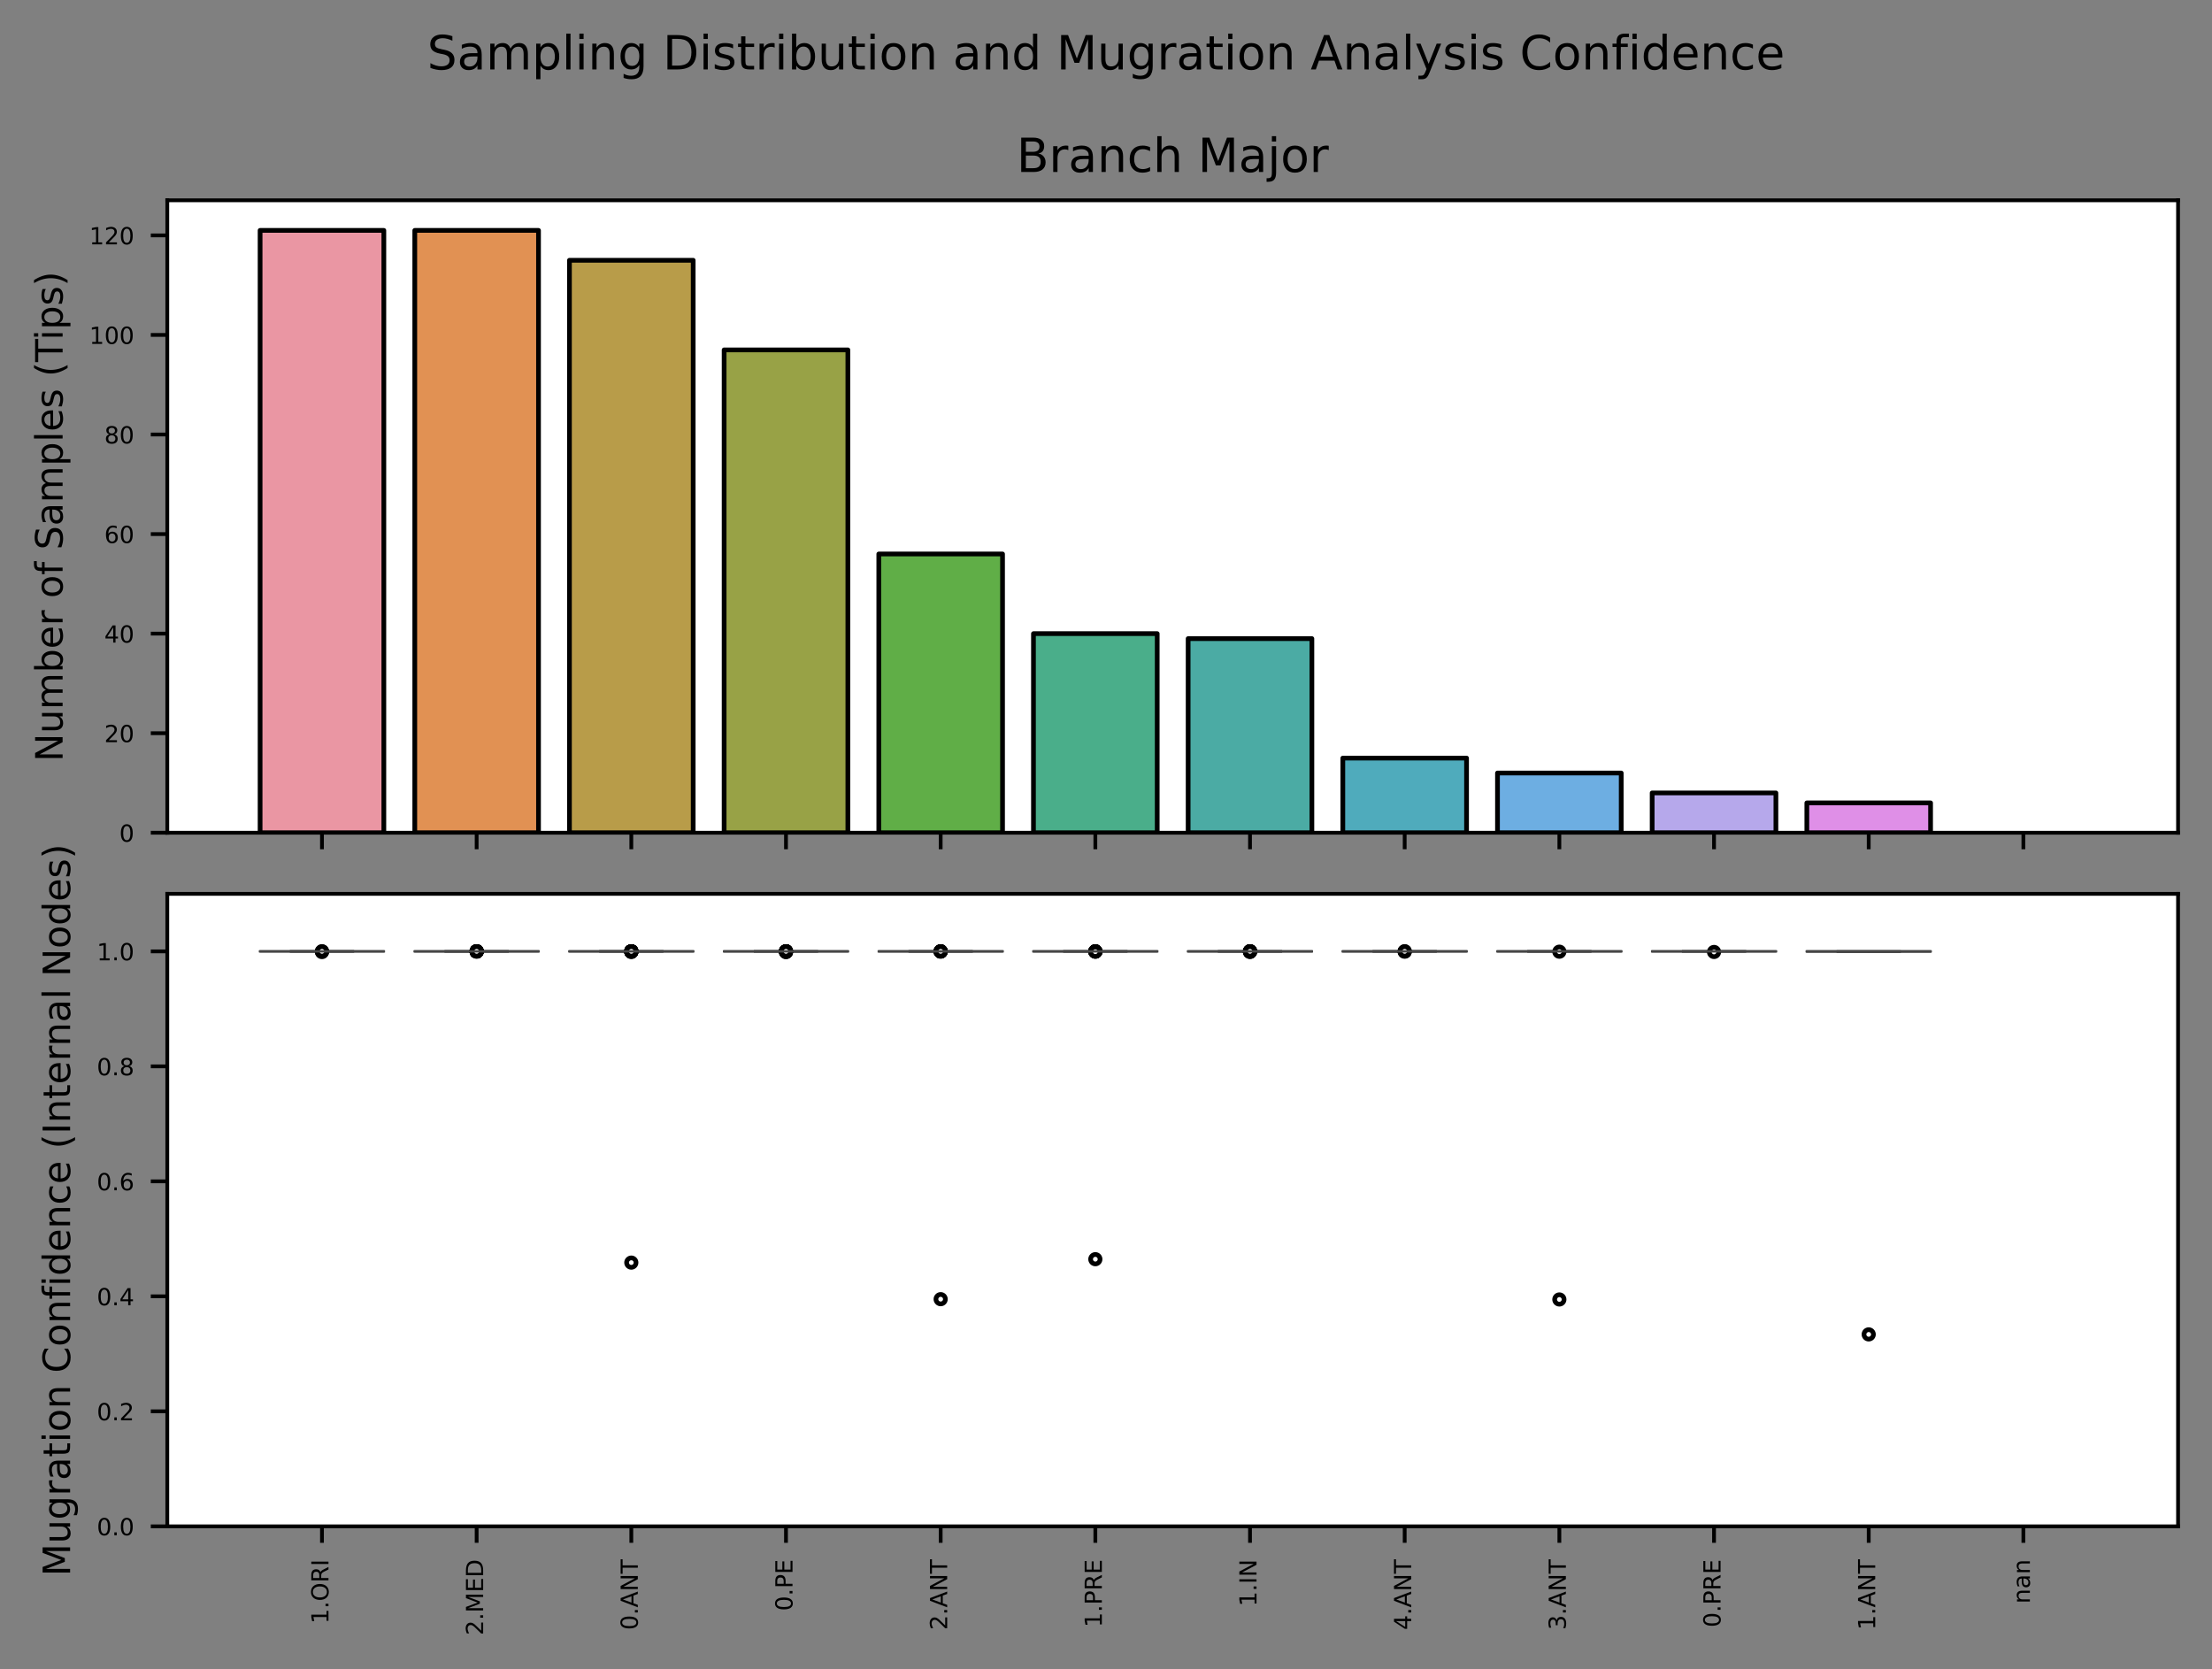 <?xml version="1.0" encoding="utf-8" standalone="no"?>
<!DOCTYPE svg PUBLIC "-//W3C//DTD SVG 1.1//EN"
  "http://www.w3.org/Graphics/SVG/1.1/DTD/svg11.dtd">
<!-- Created with matplotlib (https://matplotlib.org/) -->
<svg height="354pt" version="1.1" viewBox="0 0 469.2 354" width="469.2pt" xmlns="http://www.w3.org/2000/svg" xmlns:xlink="http://www.w3.org/1999/xlink">
 <rect x="0" y="0" width="469.2" height="354" fill="#808080" stroke="none"/>
 <defs>
  <style type="text/css">*{stroke-linecap:butt;stroke-linejoin:round;}</style>
 </defs>
 <g id="figure_1">
  <g id="patch_1">
   <path d="M 0 354
L 469.2 354
L 469.2 0
L 0 0
z
" style="fill:none;"/>
  </g>
  <g id="axes_1">
   <g id="patch_2">
    <path d="M 35.486 176.613
L 462 176.613
L 462 42.478
L 35.486 42.478
z
" style="fill:#ffffff;"/>
   </g>
   <g id="patch_3">
    <path clip-path="url(#p428ccc4406)" d="M 55.171 176.613
L 81.418 176.613
L 81.418 48.865
L 55.171 48.865
z
" style="fill:#ea96a3;stroke:#000000;stroke-linejoin:miter;"/>
   </g>
   <g id="patch_4">
    <path clip-path="url(#p428ccc4406)" d="M 87.98 176.613
L 114.227 176.613
L 114.227 48.865
L 87.98 48.865
z
" style="fill:#e19153;stroke:#000000;stroke-linejoin:miter;"/>
   </g>
   <g id="patch_5">
    <path clip-path="url(#p428ccc4406)" d="M 120.789 176.613
L 147.036 176.613
L 147.036 55.2
L 120.789 55.2
z
" style="fill:#b89c49;stroke:#000000;stroke-linejoin:miter;"/>
   </g>
   <g id="patch_6">
    <path clip-path="url(#p428ccc4406)" d="M 153.598 176.613
L 179.845 176.613
L 179.845 74.203
L 153.598 74.203
z
" style="fill:#98a246;stroke:#000000;stroke-linejoin:miter;"/>
   </g>
   <g id="patch_7">
    <path clip-path="url(#p428ccc4406)" d="M 186.406 176.613
L 212.653 176.613
L 212.653 117.49
L 186.406 117.49
z
" style="fill:#60ae47;stroke:#000000;stroke-linejoin:miter;"/>
   </g>
   <g id="patch_8">
    <path clip-path="url(#p428ccc4406)" d="M 219.215 176.613
L 245.462 176.613
L 245.462 134.383
L 219.215 134.383
z
" style="fill:#4aae8a;stroke:#000000;stroke-linejoin:miter;"/>
   </g>
   <g id="patch_9">
    <path clip-path="url(#p428ccc4406)" d="M 252.024 176.613
L 278.271 176.613
L 278.271 135.438
L 252.024 135.438
z
" style="fill:#4baba4;stroke:#000000;stroke-linejoin:miter;"/>
   </g>
   <g id="patch_10">
    <path clip-path="url(#p428ccc4406)" d="M 284.832 176.613
L 311.079 176.613
L 311.079 160.777
L 284.832 160.777
z
" style="fill:#4fabbc;stroke:#000000;stroke-linejoin:miter;"/>
   </g>
   <g id="patch_11">
    <path clip-path="url(#p428ccc4406)" d="M 317.641 176.613
L 343.888 176.613
L 343.888 163.944
L 317.641 163.944
z
" style="fill:#6daee2;stroke:#000000;stroke-linejoin:miter;"/>
   </g>
   <g id="patch_12">
    <path clip-path="url(#p428ccc4406)" d="M 350.45 176.613
L 376.697 176.613
L 376.697 168.167
L 350.45 168.167
z
" style="fill:#b6a8eb;stroke:#000000;stroke-linejoin:miter;"/>
   </g>
   <g id="patch_13">
    <path clip-path="url(#p428ccc4406)" d="M 383.259 176.613
L 409.506 176.613
L 409.506 170.279
L 383.259 170.279
z
" style="fill:#df8fe7;stroke:#000000;stroke-linejoin:miter;"/>
   </g>
   <g id="patch_14">
    <path clip-path="url(#p428ccc4406)" d="M 0 0
z
" style="fill:#e890c6;stroke:#000000;stroke-linejoin:miter;"/>
   </g>
   <g id="matplotlib.axis_1">
    <g id="xtick_1">
     <g id="line2d_1">
      <defs>
       <path d="M 0 0
L 0 3.5
" id="mf09187f286" style="stroke:#000000;stroke-width:0.8;"/>
      </defs>
      <g>
       <use style="stroke:#000000;stroke-width:0.8;" x="68.295" xlink:href="#mf09187f286" y="176.613"/>
      </g>
     </g>
    </g>
    <g id="xtick_2">
     <g id="line2d_2">
      <g>
       <use style="stroke:#000000;stroke-width:0.8;" x="101.104" xlink:href="#mf09187f286" y="176.613"/>
      </g>
     </g>
    </g>
    <g id="xtick_3">
     <g id="line2d_3">
      <g>
       <use style="stroke:#000000;stroke-width:0.8;" x="133.912" xlink:href="#mf09187f286" y="176.613"/>
      </g>
     </g>
    </g>
    <g id="xtick_4">
     <g id="line2d_4">
      <g>
       <use style="stroke:#000000;stroke-width:0.8;" x="166.721" xlink:href="#mf09187f286" y="176.613"/>
      </g>
     </g>
    </g>
    <g id="xtick_5">
     <g id="line2d_5">
      <g>
       <use style="stroke:#000000;stroke-width:0.8;" x="199.53" xlink:href="#mf09187f286" y="176.613"/>
      </g>
     </g>
    </g>
    <g id="xtick_6">
     <g id="line2d_6">
      <g>
       <use style="stroke:#000000;stroke-width:0.8;" x="232.339" xlink:href="#mf09187f286" y="176.613"/>
      </g>
     </g>
    </g>
    <g id="xtick_7">
     <g id="line2d_7">
      <g>
       <use style="stroke:#000000;stroke-width:0.8;" x="265.147" xlink:href="#mf09187f286" y="176.613"/>
      </g>
     </g>
    </g>
    <g id="xtick_8">
     <g id="line2d_8">
      <g>
       <use style="stroke:#000000;stroke-width:0.8;" x="297.956" xlink:href="#mf09187f286" y="176.613"/>
      </g>
     </g>
    </g>
    <g id="xtick_9">
     <g id="line2d_9">
      <g>
       <use style="stroke:#000000;stroke-width:0.8;" x="330.765" xlink:href="#mf09187f286" y="176.613"/>
      </g>
     </g>
    </g>
    <g id="xtick_10">
     <g id="line2d_10">
      <g>
       <use style="stroke:#000000;stroke-width:0.8;" x="363.573" xlink:href="#mf09187f286" y="176.613"/>
      </g>
     </g>
    </g>
    <g id="xtick_11">
     <g id="line2d_11">
      <g>
       <use style="stroke:#000000;stroke-width:0.8;" x="396.382" xlink:href="#mf09187f286" y="176.613"/>
      </g>
     </g>
    </g>
    <g id="xtick_12">
     <g id="line2d_12">
      <g>
       <use style="stroke:#000000;stroke-width:0.8;" x="429.191" xlink:href="#mf09187f286" y="176.613"/>
      </g>
     </g>
    </g>
   </g>
   <g id="matplotlib.axis_2">
    <g id="ytick_1">
     <g id="line2d_13">
      <defs>
       <path d="M 0 0
L -3.5 0
" id="meebc307099" style="stroke:#000000;stroke-width:0.8;"/>
      </defs>
      <g>
       <use style="stroke:#000000;stroke-width:0.8;" x="35.486" xlink:href="#meebc307099" y="176.613"/>
      </g>
     </g>
     <g id="text_1">
      <!-- 0 -->
      <g transform="translate(25.305 178.513)scale(0.05 -0.05)">
       <defs>
        <path d="M 31.781 66.406
Q 24.172 66.406 20.328 58.906
Q 16.5 51.422 16.5 36.375
Q 16.5 21.391 20.328 13.891
Q 24.172 6.391 31.781 6.391
Q 39.453 6.391 43.281 13.891
Q 47.125 21.391 47.125 36.375
Q 47.125 51.422 43.281 58.906
Q 39.453 66.406 31.781 66.406
z
M 31.781 74.219
Q 44.047 74.219 50.516 64.516
Q 56.984 54.828 56.984 36.375
Q 56.984 17.969 50.516 8.266
Q 44.047 -1.422 31.781 -1.422
Q 19.531 -1.422 13.062 8.266
Q 6.594 17.969 6.594 36.375
Q 6.594 54.828 13.062 64.516
Q 19.531 74.219 31.781 74.219
z
" id="DejaVuSans-48"/>
       </defs>
       <use xlink:href="#DejaVuSans-48"/>
      </g>
     </g>
    </g>
    <g id="ytick_2">
     <g id="line2d_14">
      <g>
       <use style="stroke:#000000;stroke-width:0.8;" x="35.486" xlink:href="#meebc307099" y="155.498"/>
      </g>
     </g>
     <g id="text_2">
      <!-- 20 -->
      <g transform="translate(22.124 157.398)scale(0.05 -0.05)">
       <defs>
        <path d="M 19.188 8.297
L 53.609 8.297
L 53.609 0
L 7.328 0
L 7.328 8.297
Q 12.938 14.109 22.625 23.891
Q 32.328 33.688 34.812 36.531
Q 39.547 41.844 41.422 45.531
Q 43.312 49.219 43.312 52.781
Q 43.312 58.594 39.234 62.25
Q 35.156 65.922 28.609 65.922
Q 23.969 65.922 18.812 64.312
Q 13.672 62.703 7.812 59.422
L 7.812 69.391
Q 13.766 71.781 18.938 73
Q 24.125 74.219 28.422 74.219
Q 39.75 74.219 46.484 68.547
Q 53.219 62.891 53.219 53.422
Q 53.219 48.922 51.531 44.891
Q 49.859 40.875 45.406 35.406
Q 44.188 33.984 37.641 27.219
Q 31.109 20.453 19.188 8.297
z
" id="DejaVuSans-50"/>
       </defs>
       <use xlink:href="#DejaVuSans-50"/>
       <use x="63.623" xlink:href="#DejaVuSans-48"/>
      </g>
     </g>
    </g>
    <g id="ytick_3">
     <g id="line2d_15">
      <g>
       <use style="stroke:#000000;stroke-width:0.8;" x="35.486" xlink:href="#meebc307099" y="134.383"/>
      </g>
     </g>
     <g id="text_3">
      <!-- 40 -->
      <g transform="translate(22.124 136.282)scale(0.05 -0.05)">
       <defs>
        <path d="M 37.797 64.312
L 12.891 25.391
L 37.797 25.391
z
M 35.203 72.906
L 47.609 72.906
L 47.609 25.391
L 58.016 25.391
L 58.016 17.188
L 47.609 17.188
L 47.609 0
L 37.797 0
L 37.797 17.188
L 4.891 17.188
L 4.891 26.703
z
" id="DejaVuSans-52"/>
       </defs>
       <use xlink:href="#DejaVuSans-52"/>
       <use x="63.623" xlink:href="#DejaVuSans-48"/>
      </g>
     </g>
    </g>
    <g id="ytick_4">
     <g id="line2d_16">
      <g>
       <use style="stroke:#000000;stroke-width:0.8;" x="35.486" xlink:href="#meebc307099" y="113.267"/>
      </g>
     </g>
     <g id="text_4">
      <!-- 60 -->
      <g transform="translate(22.124 115.167)scale(0.05 -0.05)">
       <defs>
        <path d="M 33.016 40.375
Q 26.375 40.375 22.484 35.828
Q 18.609 31.297 18.609 23.391
Q 18.609 15.531 22.484 10.953
Q 26.375 6.391 33.016 6.391
Q 39.656 6.391 43.531 10.953
Q 47.406 15.531 47.406 23.391
Q 47.406 31.297 43.531 35.828
Q 39.656 40.375 33.016 40.375
z
M 52.594 71.297
L 52.594 62.312
Q 48.875 64.062 45.094 64.984
Q 41.312 65.922 37.594 65.922
Q 27.828 65.922 22.672 59.328
Q 17.531 52.734 16.797 39.406
Q 19.672 43.656 24.016 45.922
Q 28.375 48.188 33.594 48.188
Q 44.578 48.188 50.953 41.516
Q 57.328 34.859 57.328 23.391
Q 57.328 12.156 50.688 5.359
Q 44.047 -1.422 33.016 -1.422
Q 20.359 -1.422 13.672 8.266
Q 6.984 17.969 6.984 36.375
Q 6.984 53.656 15.188 63.938
Q 23.391 74.219 37.203 74.219
Q 40.922 74.219 44.703 73.484
Q 48.484 72.75 52.594 71.297
z
" id="DejaVuSans-54"/>
       </defs>
       <use xlink:href="#DejaVuSans-54"/>
       <use x="63.623" xlink:href="#DejaVuSans-48"/>
      </g>
     </g>
    </g>
    <g id="ytick_5">
     <g id="line2d_17">
      <g>
       <use style="stroke:#000000;stroke-width:0.8;" x="35.486" xlink:href="#meebc307099" y="92.152"/>
      </g>
     </g>
     <g id="text_5">
      <!-- 80 -->
      <g transform="translate(22.124 94.051)scale(0.05 -0.05)">
       <defs>
        <path d="M 31.781 34.625
Q 24.75 34.625 20.719 30.859
Q 16.703 27.094 16.703 20.516
Q 16.703 13.922 20.719 10.156
Q 24.75 6.391 31.781 6.391
Q 38.812 6.391 42.859 10.172
Q 46.922 13.969 46.922 20.516
Q 46.922 27.094 42.891 30.859
Q 38.875 34.625 31.781 34.625
z
M 21.922 38.812
Q 15.578 40.375 12.031 44.719
Q 8.5 49.078 8.5 55.328
Q 8.5 64.062 14.719 69.141
Q 20.953 74.219 31.781 74.219
Q 42.672 74.219 48.875 69.141
Q 55.078 64.062 55.078 55.328
Q 55.078 49.078 51.531 44.719
Q 48 40.375 41.703 38.812
Q 48.828 37.156 52.797 32.312
Q 56.781 27.484 56.781 20.516
Q 56.781 9.906 50.312 4.234
Q 43.844 -1.422 31.781 -1.422
Q 19.734 -1.422 13.25 4.234
Q 6.781 9.906 6.781 20.516
Q 6.781 27.484 10.781 32.312
Q 14.797 37.156 21.922 38.812
z
M 18.312 54.391
Q 18.312 48.734 21.844 45.562
Q 25.391 42.391 31.781 42.391
Q 38.141 42.391 41.719 45.562
Q 45.312 48.734 45.312 54.391
Q 45.312 60.062 41.719 63.234
Q 38.141 66.406 31.781 66.406
Q 25.391 66.406 21.844 63.234
Q 18.312 60.062 18.312 54.391
z
" id="DejaVuSans-56"/>
       </defs>
       <use xlink:href="#DejaVuSans-56"/>
       <use x="63.623" xlink:href="#DejaVuSans-48"/>
      </g>
     </g>
    </g>
    <g id="ytick_6">
     <g id="line2d_18">
      <g>
       <use style="stroke:#000000;stroke-width:0.8;" x="35.486" xlink:href="#meebc307099" y="71.036"/>
      </g>
     </g>
     <g id="text_6">
      <!-- 100 -->
      <g transform="translate(18.942 72.936)scale(0.05 -0.05)">
       <defs>
        <path d="M 12.406 8.297
L 28.516 8.297
L 28.516 63.922
L 10.984 60.406
L 10.984 69.391
L 28.422 72.906
L 38.281 72.906
L 38.281 8.297
L 54.391 8.297
L 54.391 0
L 12.406 0
z
" id="DejaVuSans-49"/>
       </defs>
       <use xlink:href="#DejaVuSans-49"/>
       <use x="63.623" xlink:href="#DejaVuSans-48"/>
       <use x="127.246" xlink:href="#DejaVuSans-48"/>
      </g>
     </g>
    </g>
    <g id="ytick_7">
     <g id="line2d_19">
      <g>
       <use style="stroke:#000000;stroke-width:0.8;" x="35.486" xlink:href="#meebc307099" y="49.921"/>
      </g>
     </g>
     <g id="text_7">
      <!-- 120 -->
      <g transform="translate(18.942 51.82)scale(0.05 -0.05)">
       <use xlink:href="#DejaVuSans-49"/>
       <use x="63.623" xlink:href="#DejaVuSans-50"/>
       <use x="127.246" xlink:href="#DejaVuSans-48"/>
      </g>
     </g>
    </g>
    <g id="text_8">
     <!-- Number of Samples (Tips) -->
     <g transform="translate(13.279 161.54)rotate(-90)scale(0.08 -0.08)">
      <defs>
       <path d="M 9.812 72.906
L 23.094 72.906
L 55.422 11.922
L 55.422 72.906
L 64.984 72.906
L 64.984 0
L 51.703 0
L 19.391 60.984
L 19.391 0
L 9.812 0
z
" id="DejaVuSans-78"/>
       <path d="M 8.5 21.578
L 8.5 54.688
L 17.484 54.688
L 17.484 21.922
Q 17.484 14.156 20.5 10.266
Q 23.531 6.391 29.594 6.391
Q 36.859 6.391 41.078 11.031
Q 45.312 15.672 45.312 23.688
L 45.312 54.688
L 54.297 54.688
L 54.297 0
L 45.312 0
L 45.312 8.406
Q 42.047 3.422 37.719 1
Q 33.406 -1.422 27.688 -1.422
Q 18.266 -1.422 13.375 4.438
Q 8.5 10.297 8.5 21.578
z
M 31.109 56
z
" id="DejaVuSans-117"/>
       <path d="M 52 44.188
Q 55.375 50.25 60.062 53.125
Q 64.75 56 71.094 56
Q 79.641 56 84.281 50.016
Q 88.922 44.047 88.922 33.016
L 88.922 0
L 79.891 0
L 79.891 32.719
Q 79.891 40.578 77.094 44.375
Q 74.312 48.188 68.609 48.188
Q 61.625 48.188 57.562 43.547
Q 53.516 38.922 53.516 30.906
L 53.516 0
L 44.484 0
L 44.484 32.719
Q 44.484 40.625 41.703 44.406
Q 38.922 48.188 33.109 48.188
Q 26.219 48.188 22.156 43.531
Q 18.109 38.875 18.109 30.906
L 18.109 0
L 9.078 0
L 9.078 54.688
L 18.109 54.688
L 18.109 46.188
Q 21.188 51.219 25.484 53.609
Q 29.781 56 35.688 56
Q 41.656 56 45.828 52.969
Q 50 49.953 52 44.188
z
" id="DejaVuSans-109"/>
       <path d="M 48.688 27.297
Q 48.688 37.203 44.609 42.844
Q 40.531 48.484 33.406 48.484
Q 26.266 48.484 22.188 42.844
Q 18.109 37.203 18.109 27.297
Q 18.109 17.391 22.188 11.75
Q 26.266 6.109 33.406 6.109
Q 40.531 6.109 44.609 11.75
Q 48.688 17.391 48.688 27.297
z
M 18.109 46.391
Q 20.953 51.266 25.266 53.625
Q 29.594 56 35.594 56
Q 45.562 56 51.781 48.094
Q 58.016 40.188 58.016 27.297
Q 58.016 14.406 51.781 6.484
Q 45.562 -1.422 35.594 -1.422
Q 29.594 -1.422 25.266 0.953
Q 20.953 3.328 18.109 8.203
L 18.109 0
L 9.078 0
L 9.078 75.984
L 18.109 75.984
z
" id="DejaVuSans-98"/>
       <path d="M 56.203 29.594
L 56.203 25.203
L 14.891 25.203
Q 15.484 15.922 20.484 11.062
Q 25.484 6.203 34.422 6.203
Q 39.594 6.203 44.453 7.469
Q 49.312 8.734 54.109 11.281
L 54.109 2.781
Q 49.266 0.734 44.188 -0.344
Q 39.109 -1.422 33.891 -1.422
Q 20.797 -1.422 13.156 6.188
Q 5.516 13.812 5.516 26.812
Q 5.516 40.234 12.766 48.109
Q 20.016 56 32.328 56
Q 43.359 56 49.781 48.891
Q 56.203 41.797 56.203 29.594
z
M 47.219 32.234
Q 47.125 39.594 43.094 43.984
Q 39.062 48.391 32.422 48.391
Q 24.906 48.391 20.391 44.141
Q 15.875 39.891 15.188 32.172
z
" id="DejaVuSans-101"/>
       <path d="M 41.109 46.297
Q 39.594 47.172 37.812 47.578
Q 36.031 48 33.891 48
Q 26.266 48 22.188 43.047
Q 18.109 38.094 18.109 28.812
L 18.109 0
L 9.078 0
L 9.078 54.688
L 18.109 54.688
L 18.109 46.188
Q 20.953 51.172 25.484 53.578
Q 30.031 56 36.531 56
Q 37.453 56 38.578 55.875
Q 39.703 55.766 41.062 55.516
z
" id="DejaVuSans-114"/>
       <path id="DejaVuSans-32"/>
       <path d="M 30.609 48.391
Q 23.391 48.391 19.188 42.75
Q 14.984 37.109 14.984 27.297
Q 14.984 17.484 19.156 11.844
Q 23.344 6.203 30.609 6.203
Q 37.797 6.203 41.984 11.859
Q 46.188 17.531 46.188 27.297
Q 46.188 37.016 41.984 42.703
Q 37.797 48.391 30.609 48.391
z
M 30.609 56
Q 42.328 56 49.016 48.375
Q 55.719 40.766 55.719 27.297
Q 55.719 13.875 49.016 6.219
Q 42.328 -1.422 30.609 -1.422
Q 18.844 -1.422 12.172 6.219
Q 5.516 13.875 5.516 27.297
Q 5.516 40.766 12.172 48.375
Q 18.844 56 30.609 56
z
" id="DejaVuSans-111"/>
       <path d="M 37.109 75.984
L 37.109 68.5
L 28.516 68.5
Q 23.688 68.5 21.797 66.547
Q 19.922 64.594 19.922 59.516
L 19.922 54.688
L 34.719 54.688
L 34.719 47.703
L 19.922 47.703
L 19.922 0
L 10.891 0
L 10.891 47.703
L 2.297 47.703
L 2.297 54.688
L 10.891 54.688
L 10.891 58.5
Q 10.891 67.625 15.141 71.797
Q 19.391 75.984 28.609 75.984
z
" id="DejaVuSans-102"/>
       <path d="M 53.516 70.516
L 53.516 60.891
Q 47.906 63.578 42.922 64.891
Q 37.938 66.219 33.297 66.219
Q 25.25 66.219 20.875 63.094
Q 16.5 59.969 16.5 54.203
Q 16.5 49.359 19.406 46.891
Q 22.312 44.438 30.422 42.922
L 36.375 41.703
Q 47.406 39.594 52.656 34.297
Q 57.906 29 57.906 20.125
Q 57.906 9.516 50.797 4.047
Q 43.703 -1.422 29.984 -1.422
Q 24.812 -1.422 18.969 -0.25
Q 13.141 0.922 6.891 3.219
L 6.891 13.375
Q 12.891 10.016 18.656 8.297
Q 24.422 6.594 29.984 6.594
Q 38.422 6.594 43.016 9.906
Q 47.609 13.234 47.609 19.391
Q 47.609 24.75 44.312 27.781
Q 41.016 30.812 33.5 32.328
L 27.484 33.5
Q 16.453 35.688 11.516 40.375
Q 6.594 45.062 6.594 53.422
Q 6.594 63.094 13.406 68.656
Q 20.219 74.219 32.172 74.219
Q 37.312 74.219 42.625 73.281
Q 47.953 72.359 53.516 70.516
z
" id="DejaVuSans-83"/>
       <path d="M 34.281 27.484
Q 23.391 27.484 19.188 25
Q 14.984 22.516 14.984 16.5
Q 14.984 11.719 18.141 8.906
Q 21.297 6.109 26.703 6.109
Q 34.188 6.109 38.703 11.406
Q 43.219 16.703 43.219 25.484
L 43.219 27.484
z
M 52.203 31.203
L 52.203 0
L 43.219 0
L 43.219 8.297
Q 40.141 3.328 35.547 0.953
Q 30.953 -1.422 24.312 -1.422
Q 15.922 -1.422 10.953 3.297
Q 6 8.016 6 15.922
Q 6 25.141 12.172 29.828
Q 18.359 34.516 30.609 34.516
L 43.219 34.516
L 43.219 35.406
Q 43.219 41.609 39.141 45
Q 35.062 48.391 27.688 48.391
Q 23 48.391 18.547 47.266
Q 14.109 46.141 10.016 43.891
L 10.016 52.203
Q 14.938 54.109 19.578 55.047
Q 24.219 56 28.609 56
Q 40.484 56 46.344 49.844
Q 52.203 43.703 52.203 31.203
z
" id="DejaVuSans-97"/>
       <path d="M 18.109 8.203
L 18.109 -20.797
L 9.078 -20.797
L 9.078 54.688
L 18.109 54.688
L 18.109 46.391
Q 20.953 51.266 25.266 53.625
Q 29.594 56 35.594 56
Q 45.562 56 51.781 48.094
Q 58.016 40.188 58.016 27.297
Q 58.016 14.406 51.781 6.484
Q 45.562 -1.422 35.594 -1.422
Q 29.594 -1.422 25.266 0.953
Q 20.953 3.328 18.109 8.203
z
M 48.688 27.297
Q 48.688 37.203 44.609 42.844
Q 40.531 48.484 33.406 48.484
Q 26.266 48.484 22.188 42.844
Q 18.109 37.203 18.109 27.297
Q 18.109 17.391 22.188 11.75
Q 26.266 6.109 33.406 6.109
Q 40.531 6.109 44.609 11.75
Q 48.688 17.391 48.688 27.297
z
" id="DejaVuSans-112"/>
       <path d="M 9.422 75.984
L 18.406 75.984
L 18.406 0
L 9.422 0
z
" id="DejaVuSans-108"/>
       <path d="M 44.281 53.078
L 44.281 44.578
Q 40.484 46.531 36.375 47.5
Q 32.281 48.484 27.875 48.484
Q 21.188 48.484 17.844 46.438
Q 14.5 44.391 14.5 40.281
Q 14.5 37.156 16.891 35.375
Q 19.281 33.594 26.516 31.984
L 29.594 31.297
Q 39.156 29.25 43.188 25.516
Q 47.219 21.781 47.219 15.094
Q 47.219 7.469 41.188 3.016
Q 35.156 -1.422 24.609 -1.422
Q 20.219 -1.422 15.453 -0.562
Q 10.688 0.297 5.422 2
L 5.422 11.281
Q 10.406 8.688 15.234 7.391
Q 20.062 6.109 24.812 6.109
Q 31.156 6.109 34.562 8.281
Q 37.984 10.453 37.984 14.406
Q 37.984 18.062 35.516 20.016
Q 33.062 21.969 24.703 23.781
L 21.578 24.516
Q 13.234 26.266 9.516 29.906
Q 5.812 33.547 5.812 39.891
Q 5.812 47.609 11.281 51.797
Q 16.75 56 26.812 56
Q 31.781 56 36.172 55.266
Q 40.578 54.547 44.281 53.078
z
" id="DejaVuSans-115"/>
       <path d="M 31 75.875
Q 24.469 64.656 21.281 53.656
Q 18.109 42.672 18.109 31.391
Q 18.109 20.125 21.312 9.062
Q 24.516 -2 31 -13.188
L 23.188 -13.188
Q 15.875 -1.703 12.234 9.375
Q 8.594 20.453 8.594 31.391
Q 8.594 42.281 12.203 53.312
Q 15.828 64.359 23.188 75.875
z
" id="DejaVuSans-40"/>
       <path d="M -0.297 72.906
L 61.375 72.906
L 61.375 64.594
L 35.5 64.594
L 35.5 0
L 25.594 0
L 25.594 64.594
L -0.297 64.594
z
" id="DejaVuSans-84"/>
       <path d="M 9.422 54.688
L 18.406 54.688
L 18.406 0
L 9.422 0
z
M 9.422 75.984
L 18.406 75.984
L 18.406 64.594
L 9.422 64.594
z
" id="DejaVuSans-105"/>
       <path d="M 8.016 75.875
L 15.828 75.875
Q 23.141 64.359 26.781 53.312
Q 30.422 42.281 30.422 31.391
Q 30.422 20.453 26.781 9.375
Q 23.141 -1.703 15.828 -13.188
L 8.016 -13.188
Q 14.5 -2 17.703 9.062
Q 20.906 20.125 20.906 31.391
Q 20.906 42.672 17.703 53.656
Q 14.5 64.656 8.016 75.875
z
" id="DejaVuSans-41"/>
      </defs>
      <use xlink:href="#DejaVuSans-78"/>
      <use x="74.805" xlink:href="#DejaVuSans-117"/>
      <use x="138.184" xlink:href="#DejaVuSans-109"/>
      <use x="235.596" xlink:href="#DejaVuSans-98"/>
      <use x="299.072" xlink:href="#DejaVuSans-101"/>
      <use x="360.596" xlink:href="#DejaVuSans-114"/>
      <use x="401.709" xlink:href="#DejaVuSans-32"/>
      <use x="433.496" xlink:href="#DejaVuSans-111"/>
      <use x="494.678" xlink:href="#DejaVuSans-102"/>
      <use x="529.883" xlink:href="#DejaVuSans-32"/>
      <use x="561.67" xlink:href="#DejaVuSans-83"/>
      <use x="625.146" xlink:href="#DejaVuSans-97"/>
      <use x="686.426" xlink:href="#DejaVuSans-109"/>
      <use x="783.838" xlink:href="#DejaVuSans-112"/>
      <use x="847.314" xlink:href="#DejaVuSans-108"/>
      <use x="875.098" xlink:href="#DejaVuSans-101"/>
      <use x="936.621" xlink:href="#DejaVuSans-115"/>
      <use x="988.721" xlink:href="#DejaVuSans-32"/>
      <use x="1020.508" xlink:href="#DejaVuSans-40"/>
      <use x="1059.521" xlink:href="#DejaVuSans-84"/>
      <use x="1117.48" xlink:href="#DejaVuSans-105"/>
      <use x="1145.264" xlink:href="#DejaVuSans-112"/>
      <use x="1208.74" xlink:href="#DejaVuSans-115"/>
      <use x="1260.84" xlink:href="#DejaVuSans-41"/>
     </g>
    </g>
   </g>
   <g id="patch_15">
    <path d="M 35.486 176.613
L 35.486 42.478
" style="fill:none;stroke:#000000;stroke-linecap:square;stroke-linejoin:miter;stroke-width:0.8;"/>
   </g>
   <g id="patch_16">
    <path d="M 462 176.613
L 462 42.478
" style="fill:none;stroke:#000000;stroke-linecap:square;stroke-linejoin:miter;stroke-width:0.8;"/>
   </g>
   <g id="patch_17">
    <path d="M 35.486 176.613
L 462 176.613
" style="fill:none;stroke:#000000;stroke-linecap:square;stroke-linejoin:miter;stroke-width:0.8;"/>
   </g>
   <g id="patch_18">
    <path d="M 35.486 42.478
L 462 42.478
" style="fill:none;stroke:#000000;stroke-linecap:square;stroke-linejoin:miter;stroke-width:0.8;"/>
   </g>
   <g id="text_9">
    <!-- Branch Major -->
    <g transform="translate(215.635 36.478)scale(0.1 -0.1)">
     <defs>
      <path d="M 19.672 34.812
L 19.672 8.109
L 35.5 8.109
Q 43.453 8.109 47.281 11.406
Q 51.125 14.703 51.125 21.484
Q 51.125 28.328 47.281 31.562
Q 43.453 34.812 35.5 34.812
z
M 19.672 64.797
L 19.672 42.828
L 34.281 42.828
Q 41.5 42.828 45.031 45.531
Q 48.578 48.25 48.578 53.812
Q 48.578 59.328 45.031 62.062
Q 41.5 64.797 34.281 64.797
z
M 9.812 72.906
L 35.016 72.906
Q 46.297 72.906 52.391 68.219
Q 58.5 63.531 58.5 54.891
Q 58.5 48.188 55.375 44.234
Q 52.25 40.281 46.188 39.312
Q 53.469 37.75 57.5 32.781
Q 61.531 27.828 61.531 20.406
Q 61.531 10.641 54.891 5.312
Q 48.25 0 35.984 0
L 9.812 0
z
" id="DejaVuSans-66"/>
      <path d="M 54.891 33.016
L 54.891 0
L 45.906 0
L 45.906 32.719
Q 45.906 40.484 42.875 44.328
Q 39.844 48.188 33.797 48.188
Q 26.516 48.188 22.312 43.547
Q 18.109 38.922 18.109 30.906
L 18.109 0
L 9.078 0
L 9.078 54.688
L 18.109 54.688
L 18.109 46.188
Q 21.344 51.125 25.703 53.562
Q 30.078 56 35.797 56
Q 45.219 56 50.047 50.172
Q 54.891 44.344 54.891 33.016
z
" id="DejaVuSans-110"/>
      <path d="M 48.781 52.594
L 48.781 44.188
Q 44.969 46.297 41.141 47.344
Q 37.312 48.391 33.406 48.391
Q 24.656 48.391 19.812 42.844
Q 14.984 37.312 14.984 27.297
Q 14.984 17.281 19.812 11.734
Q 24.656 6.203 33.406 6.203
Q 37.312 6.203 41.141 7.25
Q 44.969 8.297 48.781 10.406
L 48.781 2.094
Q 45.016 0.344 40.984 -0.531
Q 36.969 -1.422 32.422 -1.422
Q 20.062 -1.422 12.781 6.344
Q 5.516 14.109 5.516 27.297
Q 5.516 40.672 12.859 48.328
Q 20.219 56 33.016 56
Q 37.156 56 41.109 55.141
Q 45.062 54.297 48.781 52.594
z
" id="DejaVuSans-99"/>
      <path d="M 54.891 33.016
L 54.891 0
L 45.906 0
L 45.906 32.719
Q 45.906 40.484 42.875 44.328
Q 39.844 48.188 33.797 48.188
Q 26.516 48.188 22.312 43.547
Q 18.109 38.922 18.109 30.906
L 18.109 0
L 9.078 0
L 9.078 75.984
L 18.109 75.984
L 18.109 46.188
Q 21.344 51.125 25.703 53.562
Q 30.078 56 35.797 56
Q 45.219 56 50.047 50.172
Q 54.891 44.344 54.891 33.016
z
" id="DejaVuSans-104"/>
      <path d="M 9.812 72.906
L 24.516 72.906
L 43.109 23.297
L 61.812 72.906
L 76.516 72.906
L 76.516 0
L 66.891 0
L 66.891 64.016
L 48.094 14.016
L 38.188 14.016
L 19.391 64.016
L 19.391 0
L 9.812 0
z
" id="DejaVuSans-77"/>
      <path d="M 9.422 54.688
L 18.406 54.688
L 18.406 -0.984
Q 18.406 -11.422 14.422 -16.109
Q 10.453 -20.797 1.609 -20.797
L -1.812 -20.797
L -1.812 -13.188
L 0.594 -13.188
Q 5.719 -13.188 7.562 -10.812
Q 9.422 -8.453 9.422 -0.984
z
M 9.422 75.984
L 18.406 75.984
L 18.406 64.594
L 9.422 64.594
z
" id="DejaVuSans-106"/>
     </defs>
     <use xlink:href="#DejaVuSans-66"/>
     <use x="68.604" xlink:href="#DejaVuSans-114"/>
     <use x="109.717" xlink:href="#DejaVuSans-97"/>
     <use x="170.996" xlink:href="#DejaVuSans-110"/>
     <use x="234.375" xlink:href="#DejaVuSans-99"/>
     <use x="289.355" xlink:href="#DejaVuSans-104"/>
     <use x="352.734" xlink:href="#DejaVuSans-32"/>
     <use x="384.521" xlink:href="#DejaVuSans-77"/>
     <use x="470.801" xlink:href="#DejaVuSans-97"/>
     <use x="532.08" xlink:href="#DejaVuSans-106"/>
     <use x="559.863" xlink:href="#DejaVuSans-111"/>
     <use x="621.045" xlink:href="#DejaVuSans-114"/>
    </g>
   </g>
  </g>
  <g id="axes_2">
   <g id="patch_19">
    <path d="M 35.486 323.706
L 462 323.706
L 462 189.57
L 35.486 189.57
z
" style="fill:#ffffff;"/>
   </g>
   <g id="patch_20">
    <path clip-path="url(#pf12088b27e)" d="M 55.171 201.764
L 81.418 201.764
L 81.418 201.764
L 55.171 201.764
L 55.171 201.764
z
" style="fill:#ea96a3;stroke:#464646;stroke-linejoin:miter;stroke-width:0.5;"/>
   </g>
   <g id="patch_21">
    <path clip-path="url(#pf12088b27e)" d="M 87.98 201.764
L 114.227 201.764
L 114.227 201.764
L 87.98 201.764
L 87.98 201.764
z
" style="fill:#e19153;stroke:#464646;stroke-linejoin:miter;stroke-width:0.5;"/>
   </g>
   <g id="patch_22">
    <path clip-path="url(#pf12088b27e)" d="M 120.789 201.764
L 147.036 201.764
L 147.036 201.764
L 120.789 201.764
L 120.789 201.764
z
" style="fill:#b89c49;stroke:#464646;stroke-linejoin:miter;stroke-width:0.5;"/>
   </g>
   <g id="patch_23">
    <path clip-path="url(#pf12088b27e)" d="M 153.598 201.764
L 179.845 201.764
L 179.845 201.764
L 153.598 201.764
L 153.598 201.764
z
" style="fill:#98a246;stroke:#464646;stroke-linejoin:miter;stroke-width:0.5;"/>
   </g>
   <g id="patch_24">
    <path clip-path="url(#pf12088b27e)" d="M 186.406 201.764
L 212.653 201.764
L 212.653 201.764
L 186.406 201.764
L 186.406 201.764
z
" style="fill:#60ae47;stroke:#464646;stroke-linejoin:miter;stroke-width:0.5;"/>
   </g>
   <g id="patch_25">
    <path clip-path="url(#pf12088b27e)" d="M 219.215 201.764
L 245.462 201.764
L 245.462 201.764
L 219.215 201.764
L 219.215 201.764
z
" style="fill:#4aae8a;stroke:#464646;stroke-linejoin:miter;stroke-width:0.5;"/>
   </g>
   <g id="patch_26">
    <path clip-path="url(#pf12088b27e)" d="M 252.024 201.764
L 278.271 201.764
L 278.271 201.764
L 252.024 201.764
L 252.024 201.764
z
" style="fill:#4baba4;stroke:#464646;stroke-linejoin:miter;stroke-width:0.5;"/>
   </g>
   <g id="patch_27">
    <path clip-path="url(#pf12088b27e)" d="M 284.832 201.764
L 311.079 201.764
L 311.079 201.764
L 284.832 201.764
L 284.832 201.764
z
" style="fill:#4fabbc;stroke:#464646;stroke-linejoin:miter;stroke-width:0.5;"/>
   </g>
   <g id="patch_28">
    <path clip-path="url(#pf12088b27e)" d="M 317.641 201.764
L 343.888 201.764
L 343.888 201.764
L 317.641 201.764
L 317.641 201.764
z
" style="fill:#6daee2;stroke:#464646;stroke-linejoin:miter;stroke-width:0.5;"/>
   </g>
   <g id="patch_29">
    <path clip-path="url(#pf12088b27e)" d="M 350.45 201.764
L 376.697 201.764
L 376.697 201.764
L 350.45 201.764
L 350.45 201.764
z
" style="fill:#b6a8eb;stroke:#464646;stroke-linejoin:miter;stroke-width:0.5;"/>
   </g>
   <g id="patch_30">
    <path clip-path="url(#pf12088b27e)" d="M 383.259 201.823
L 409.506 201.823
L 409.506 201.764
L 383.259 201.764
L 383.259 201.823
z
" style="fill:#df8fe7;stroke:#464646;stroke-linejoin:miter;stroke-width:0.5;"/>
   </g>
   <g id="matplotlib.axis_3">
    <g id="xtick_13">
     <g id="line2d_20">
      <g>
       <use style="stroke:#000000;stroke-width:0.8;" x="68.295" xlink:href="#mf09187f286" y="323.706"/>
      </g>
     </g>
     <g id="text_10">
      <!-- 1.ORI -->
      <g transform="translate(69.675 344.361)rotate(-90)scale(0.05 -0.05)">
       <defs>
        <path d="M 10.688 12.406
L 21 12.406
L 21 0
L 10.688 0
z
" id="DejaVuSans-46"/>
        <path d="M 39.406 66.219
Q 28.656 66.219 22.328 58.203
Q 16.016 50.203 16.016 36.375
Q 16.016 22.609 22.328 14.594
Q 28.656 6.594 39.406 6.594
Q 50.141 6.594 56.422 14.594
Q 62.703 22.609 62.703 36.375
Q 62.703 50.203 56.422 58.203
Q 50.141 66.219 39.406 66.219
z
M 39.406 74.219
Q 54.734 74.219 63.906 63.938
Q 73.094 53.656 73.094 36.375
Q 73.094 19.141 63.906 8.859
Q 54.734 -1.422 39.406 -1.422
Q 24.031 -1.422 14.812 8.828
Q 5.609 19.094 5.609 36.375
Q 5.609 53.656 14.812 63.938
Q 24.031 74.219 39.406 74.219
z
" id="DejaVuSans-79"/>
        <path d="M 44.391 34.188
Q 47.562 33.109 50.562 29.594
Q 53.562 26.078 56.594 19.922
L 66.609 0
L 56 0
L 46.688 18.703
Q 43.062 26.031 39.672 28.422
Q 36.281 30.812 30.422 30.812
L 19.672 30.812
L 19.672 0
L 9.812 0
L 9.812 72.906
L 32.078 72.906
Q 44.578 72.906 50.734 67.672
Q 56.891 62.453 56.891 51.906
Q 56.891 45.016 53.688 40.469
Q 50.484 35.938 44.391 34.188
z
M 19.672 64.797
L 19.672 38.922
L 32.078 38.922
Q 39.203 38.922 42.844 42.219
Q 46.484 45.516 46.484 51.906
Q 46.484 58.297 42.844 61.547
Q 39.203 64.797 32.078 64.797
z
" id="DejaVuSans-82"/>
        <path d="M 9.812 72.906
L 19.672 72.906
L 19.672 0
L 9.812 0
z
" id="DejaVuSans-73"/>
       </defs>
       <use xlink:href="#DejaVuSans-49"/>
       <use x="63.623" xlink:href="#DejaVuSans-46"/>
       <use x="95.41" xlink:href="#DejaVuSans-79"/>
       <use x="174.121" xlink:href="#DejaVuSans-82"/>
       <use x="243.604" xlink:href="#DejaVuSans-73"/>
      </g>
     </g>
    </g>
    <g id="xtick_14">
     <g id="line2d_21">
      <g>
       <use style="stroke:#000000;stroke-width:0.8;" x="101.104" xlink:href="#mf09187f286" y="323.706"/>
      </g>
     </g>
     <g id="text_11">
      <!-- 2.MED -->
      <g transform="translate(102.483 346.8)rotate(-90)scale(0.05 -0.05)">
       <defs>
        <path d="M 9.812 72.906
L 55.906 72.906
L 55.906 64.594
L 19.672 64.594
L 19.672 43.016
L 54.391 43.016
L 54.391 34.719
L 19.672 34.719
L 19.672 8.297
L 56.781 8.297
L 56.781 0
L 9.812 0
z
" id="DejaVuSans-69"/>
        <path d="M 19.672 64.797
L 19.672 8.109
L 31.594 8.109
Q 46.688 8.109 53.688 14.938
Q 60.688 21.781 60.688 36.531
Q 60.688 51.172 53.688 57.984
Q 46.688 64.797 31.594 64.797
z
M 9.812 72.906
L 30.078 72.906
Q 51.266 72.906 61.172 64.094
Q 71.094 55.281 71.094 36.531
Q 71.094 17.672 61.125 8.828
Q 51.172 0 30.078 0
L 9.812 0
z
" id="DejaVuSans-68"/>
       </defs>
       <use xlink:href="#DejaVuSans-50"/>
       <use x="63.623" xlink:href="#DejaVuSans-46"/>
       <use x="95.41" xlink:href="#DejaVuSans-77"/>
       <use x="181.689" xlink:href="#DejaVuSans-69"/>
       <use x="244.873" xlink:href="#DejaVuSans-68"/>
      </g>
     </g>
    </g>
    <g id="xtick_15">
     <g id="line2d_22">
      <g>
       <use style="stroke:#000000;stroke-width:0.8;" x="133.912" xlink:href="#mf09187f286" y="323.706"/>
      </g>
     </g>
     <g id="text_12">
      <!-- 0.ANT -->
      <g transform="translate(135.292 345.691)rotate(-90)scale(0.05 -0.05)">
       <defs>
        <path d="M 34.188 63.188
L 20.797 26.906
L 47.609 26.906
z
M 28.609 72.906
L 39.797 72.906
L 67.578 0
L 57.328 0
L 50.688 18.703
L 17.828 18.703
L 11.188 0
L 0.781 0
z
" id="DejaVuSans-65"/>
       </defs>
       <use xlink:href="#DejaVuSans-48"/>
       <use x="63.623" xlink:href="#DejaVuSans-46"/>
       <use x="95.41" xlink:href="#DejaVuSans-65"/>
       <use x="163.818" xlink:href="#DejaVuSans-78"/>
       <use x="238.623" xlink:href="#DejaVuSans-84"/>
      </g>
     </g>
    </g>
    <g id="xtick_16">
     <g id="line2d_23">
      <g>
       <use style="stroke:#000000;stroke-width:0.8;" x="166.721" xlink:href="#mf09187f286" y="323.706"/>
      </g>
     </g>
     <g id="text_13">
      <!-- 0.PE -->
      <g transform="translate(168.101 341.65)rotate(-90)scale(0.05 -0.05)">
       <defs>
        <path d="M 19.672 64.797
L 19.672 37.406
L 32.078 37.406
Q 38.969 37.406 42.719 40.969
Q 46.484 44.531 46.484 51.125
Q 46.484 57.672 42.719 61.234
Q 38.969 64.797 32.078 64.797
z
M 9.812 72.906
L 32.078 72.906
Q 44.344 72.906 50.609 67.359
Q 56.891 61.812 56.891 51.125
Q 56.891 40.328 50.609 34.812
Q 44.344 29.297 32.078 29.297
L 19.672 29.297
L 19.672 0
L 9.812 0
z
" id="DejaVuSans-80"/>
       </defs>
       <use xlink:href="#DejaVuSans-48"/>
       <use x="63.623" xlink:href="#DejaVuSans-46"/>
       <use x="95.41" xlink:href="#DejaVuSans-80"/>
       <use x="155.713" xlink:href="#DejaVuSans-69"/>
      </g>
     </g>
    </g>
    <g id="xtick_17">
     <g id="line2d_24">
      <g>
       <use style="stroke:#000000;stroke-width:0.8;" x="199.53" xlink:href="#mf09187f286" y="323.706"/>
      </g>
     </g>
     <g id="text_14">
      <!-- 2.ANT -->
      <g transform="translate(200.91 345.691)rotate(-90)scale(0.05 -0.05)">
       <use xlink:href="#DejaVuSans-50"/>
       <use x="63.623" xlink:href="#DejaVuSans-46"/>
       <use x="95.41" xlink:href="#DejaVuSans-65"/>
       <use x="163.818" xlink:href="#DejaVuSans-78"/>
       <use x="238.623" xlink:href="#DejaVuSans-84"/>
      </g>
     </g>
    </g>
    <g id="xtick_18">
     <g id="line2d_25">
      <g>
       <use style="stroke:#000000;stroke-width:0.8;" x="232.339" xlink:href="#mf09187f286" y="323.706"/>
      </g>
     </g>
     <g id="text_15">
      <!-- 1.PRE -->
      <g transform="translate(233.718 345.125)rotate(-90)scale(0.05 -0.05)">
       <use xlink:href="#DejaVuSans-49"/>
       <use x="63.623" xlink:href="#DejaVuSans-46"/>
       <use x="95.41" xlink:href="#DejaVuSans-80"/>
       <use x="155.713" xlink:href="#DejaVuSans-82"/>
       <use x="225.195" xlink:href="#DejaVuSans-69"/>
      </g>
     </g>
    </g>
    <g id="xtick_19">
     <g id="line2d_26">
      <g>
       <use style="stroke:#000000;stroke-width:0.8;" x="265.147" xlink:href="#mf09187f286" y="323.706"/>
      </g>
     </g>
     <g id="text_16">
      <!-- 1.IN -->
      <g transform="translate(266.527 340.692)rotate(-90)scale(0.05 -0.05)">
       <use xlink:href="#DejaVuSans-49"/>
       <use x="63.623" xlink:href="#DejaVuSans-46"/>
       <use x="95.41" xlink:href="#DejaVuSans-73"/>
       <use x="124.902" xlink:href="#DejaVuSans-78"/>
      </g>
     </g>
    </g>
    <g id="xtick_20">
     <g id="line2d_27">
      <g>
       <use style="stroke:#000000;stroke-width:0.8;" x="297.956" xlink:href="#mf09187f286" y="323.706"/>
      </g>
     </g>
     <g id="text_17">
      <!-- 4.ANT -->
      <g transform="translate(299.336 345.691)rotate(-90)scale(0.05 -0.05)">
       <use xlink:href="#DejaVuSans-52"/>
       <use x="63.623" xlink:href="#DejaVuSans-46"/>
       <use x="95.41" xlink:href="#DejaVuSans-65"/>
       <use x="163.818" xlink:href="#DejaVuSans-78"/>
       <use x="238.623" xlink:href="#DejaVuSans-84"/>
      </g>
     </g>
    </g>
    <g id="xtick_21">
     <g id="line2d_28">
      <g>
       <use style="stroke:#000000;stroke-width:0.8;" x="330.765" xlink:href="#mf09187f286" y="323.706"/>
      </g>
     </g>
     <g id="text_18">
      <!-- 3.ANT -->
      <g transform="translate(332.144 345.691)rotate(-90)scale(0.05 -0.05)">
       <defs>
        <path d="M 40.578 39.312
Q 47.656 37.797 51.625 33
Q 55.609 28.219 55.609 21.188
Q 55.609 10.406 48.188 4.484
Q 40.766 -1.422 27.094 -1.422
Q 22.516 -1.422 17.656 -0.516
Q 12.797 0.391 7.625 2.203
L 7.625 11.719
Q 11.719 9.328 16.594 8.109
Q 21.484 6.891 26.812 6.891
Q 36.078 6.891 40.938 10.547
Q 45.797 14.203 45.797 21.188
Q 45.797 27.641 41.281 31.266
Q 36.766 34.906 28.719 34.906
L 20.219 34.906
L 20.219 43.016
L 29.109 43.016
Q 36.375 43.016 40.234 45.922
Q 44.094 48.828 44.094 54.297
Q 44.094 59.906 40.109 62.906
Q 36.141 65.922 28.719 65.922
Q 24.656 65.922 20.016 65.031
Q 15.375 64.156 9.812 62.312
L 9.812 71.094
Q 15.438 72.656 20.344 73.438
Q 25.25 74.219 29.594 74.219
Q 40.828 74.219 47.359 69.109
Q 53.906 64.016 53.906 55.328
Q 53.906 49.266 50.438 45.094
Q 46.969 40.922 40.578 39.312
z
" id="DejaVuSans-51"/>
       </defs>
       <use xlink:href="#DejaVuSans-51"/>
       <use x="63.623" xlink:href="#DejaVuSans-46"/>
       <use x="95.41" xlink:href="#DejaVuSans-65"/>
       <use x="163.818" xlink:href="#DejaVuSans-78"/>
       <use x="238.623" xlink:href="#DejaVuSans-84"/>
      </g>
     </g>
    </g>
    <g id="xtick_22">
     <g id="line2d_29">
      <g>
       <use style="stroke:#000000;stroke-width:0.8;" x="363.573" xlink:href="#mf09187f286" y="323.706"/>
      </g>
     </g>
     <g id="text_19">
      <!-- 0.PRE -->
      <g transform="translate(364.953 345.125)rotate(-90)scale(0.05 -0.05)">
       <use xlink:href="#DejaVuSans-48"/>
       <use x="63.623" xlink:href="#DejaVuSans-46"/>
       <use x="95.41" xlink:href="#DejaVuSans-80"/>
       <use x="155.713" xlink:href="#DejaVuSans-82"/>
       <use x="225.195" xlink:href="#DejaVuSans-69"/>
      </g>
     </g>
    </g>
    <g id="xtick_23">
     <g id="line2d_30">
      <g>
       <use style="stroke:#000000;stroke-width:0.8;" x="396.382" xlink:href="#mf09187f286" y="323.706"/>
      </g>
     </g>
     <g id="text_20">
      <!-- 1.ANT -->
      <g transform="translate(397.762 345.691)rotate(-90)scale(0.05 -0.05)">
       <use xlink:href="#DejaVuSans-49"/>
       <use x="63.623" xlink:href="#DejaVuSans-46"/>
       <use x="95.41" xlink:href="#DejaVuSans-65"/>
       <use x="163.818" xlink:href="#DejaVuSans-78"/>
       <use x="238.623" xlink:href="#DejaVuSans-84"/>
      </g>
     </g>
    </g>
    <g id="xtick_24">
     <g id="line2d_31">
      <g>
       <use style="stroke:#000000;stroke-width:0.8;" x="429.191" xlink:href="#mf09187f286" y="323.706"/>
      </g>
     </g>
     <g id="text_21">
      <!-- nan -->
      <g transform="translate(430.57 340.107)rotate(-90)scale(0.05 -0.05)">
       <use xlink:href="#DejaVuSans-110"/>
       <use x="63.379" xlink:href="#DejaVuSans-97"/>
       <use x="124.658" xlink:href="#DejaVuSans-110"/>
      </g>
     </g>
    </g>
   </g>
   <g id="matplotlib.axis_4">
    <g id="ytick_8">
     <g id="line2d_32">
      <g>
       <use style="stroke:#000000;stroke-width:0.8;" x="35.486" xlink:href="#meebc307099" y="323.706"/>
      </g>
     </g>
     <g id="text_22">
      <!-- 0.0 -->
      <g transform="translate(20.535 325.605)scale(0.05 -0.05)">
       <use xlink:href="#DejaVuSans-48"/>
       <use x="63.623" xlink:href="#DejaVuSans-46"/>
       <use x="95.41" xlink:href="#DejaVuSans-48"/>
      </g>
     </g>
    </g>
    <g id="ytick_9">
     <g id="line2d_33">
      <g>
       <use style="stroke:#000000;stroke-width:0.8;" x="35.486" xlink:href="#meebc307099" y="299.317"/>
      </g>
     </g>
     <g id="text_23">
      <!-- 0.2 -->
      <g transform="translate(20.535 301.217)scale(0.05 -0.05)">
       <use xlink:href="#DejaVuSans-48"/>
       <use x="63.623" xlink:href="#DejaVuSans-46"/>
       <use x="95.41" xlink:href="#DejaVuSans-50"/>
      </g>
     </g>
    </g>
    <g id="ytick_10">
     <g id="line2d_34">
      <g>
       <use style="stroke:#000000;stroke-width:0.8;" x="35.486" xlink:href="#meebc307099" y="274.929"/>
      </g>
     </g>
     <g id="text_24">
      <!-- 0.4 -->
      <g transform="translate(20.535 276.829)scale(0.05 -0.05)">
       <use xlink:href="#DejaVuSans-48"/>
       <use x="63.623" xlink:href="#DejaVuSans-46"/>
       <use x="95.41" xlink:href="#DejaVuSans-52"/>
      </g>
     </g>
    </g>
    <g id="ytick_11">
     <g id="line2d_35">
      <g>
       <use style="stroke:#000000;stroke-width:0.8;" x="35.486" xlink:href="#meebc307099" y="250.541"/>
      </g>
     </g>
     <g id="text_25">
      <!-- 0.6 -->
      <g transform="translate(20.535 252.44)scale(0.05 -0.05)">
       <use xlink:href="#DejaVuSans-48"/>
       <use x="63.623" xlink:href="#DejaVuSans-46"/>
       <use x="95.41" xlink:href="#DejaVuSans-54"/>
      </g>
     </g>
    </g>
    <g id="ytick_12">
     <g id="line2d_36">
      <g>
       <use style="stroke:#000000;stroke-width:0.8;" x="35.486" xlink:href="#meebc307099" y="226.152"/>
      </g>
     </g>
     <g id="text_26">
      <!-- 0.8 -->
      <g transform="translate(20.535 228.052)scale(0.05 -0.05)">
       <use xlink:href="#DejaVuSans-48"/>
       <use x="63.623" xlink:href="#DejaVuSans-46"/>
       <use x="95.41" xlink:href="#DejaVuSans-56"/>
      </g>
     </g>
    </g>
    <g id="ytick_13">
     <g id="line2d_37">
      <g>
       <use style="stroke:#000000;stroke-width:0.8;" x="35.486" xlink:href="#meebc307099" y="201.764"/>
      </g>
     </g>
     <g id="text_27">
      <!-- 1.0 -->
      <g transform="translate(20.535 203.664)scale(0.05 -0.05)">
       <use xlink:href="#DejaVuSans-49"/>
       <use x="63.623" xlink:href="#DejaVuSans-46"/>
       <use x="95.41" xlink:href="#DejaVuSans-48"/>
      </g>
     </g>
    </g>
    <g id="text_28">
     <!-- Mugration Confidence (Internal Nodes) -->
     <g transform="translate(14.871 334.288)rotate(-90)scale(0.08 -0.08)">
      <defs>
       <path d="M 45.406 27.984
Q 45.406 37.75 41.375 43.109
Q 37.359 48.484 30.078 48.484
Q 22.859 48.484 18.828 43.109
Q 14.797 37.75 14.797 27.984
Q 14.797 18.266 18.828 12.891
Q 22.859 7.516 30.078 7.516
Q 37.359 7.516 41.375 12.891
Q 45.406 18.266 45.406 27.984
z
M 54.391 6.781
Q 54.391 -7.172 48.188 -13.984
Q 42 -20.797 29.203 -20.797
Q 24.469 -20.797 20.266 -20.094
Q 16.062 -19.391 12.109 -17.922
L 12.109 -9.188
Q 16.062 -11.328 19.922 -12.344
Q 23.781 -13.375 27.781 -13.375
Q 36.625 -13.375 41.016 -8.766
Q 45.406 -4.156 45.406 5.172
L 45.406 9.625
Q 42.625 4.781 38.281 2.391
Q 33.938 0 27.875 0
Q 17.828 0 11.672 7.656
Q 5.516 15.328 5.516 27.984
Q 5.516 40.672 11.672 48.328
Q 17.828 56 27.875 56
Q 33.938 56 38.281 53.609
Q 42.625 51.219 45.406 46.391
L 45.406 54.688
L 54.391 54.688
z
" id="DejaVuSans-103"/>
       <path d="M 18.312 70.219
L 18.312 54.688
L 36.812 54.688
L 36.812 47.703
L 18.312 47.703
L 18.312 18.016
Q 18.312 11.328 20.141 9.422
Q 21.969 7.516 27.594 7.516
L 36.812 7.516
L 36.812 0
L 27.594 0
Q 17.188 0 13.234 3.875
Q 9.281 7.766 9.281 18.016
L 9.281 47.703
L 2.688 47.703
L 2.688 54.688
L 9.281 54.688
L 9.281 70.219
z
" id="DejaVuSans-116"/>
       <path d="M 64.406 67.281
L 64.406 56.891
Q 59.422 61.531 53.781 63.812
Q 48.141 66.109 41.797 66.109
Q 29.297 66.109 22.656 58.469
Q 16.016 50.828 16.016 36.375
Q 16.016 21.969 22.656 14.328
Q 29.297 6.688 41.797 6.688
Q 48.141 6.688 53.781 8.984
Q 59.422 11.281 64.406 15.922
L 64.406 5.609
Q 59.234 2.094 53.438 0.328
Q 47.656 -1.422 41.219 -1.422
Q 24.656 -1.422 15.125 8.703
Q 5.609 18.844 5.609 36.375
Q 5.609 53.953 15.125 64.078
Q 24.656 74.219 41.219 74.219
Q 47.75 74.219 53.531 72.484
Q 59.328 70.75 64.406 67.281
z
" id="DejaVuSans-67"/>
       <path d="M 45.406 46.391
L 45.406 75.984
L 54.391 75.984
L 54.391 0
L 45.406 0
L 45.406 8.203
Q 42.578 3.328 38.25 0.953
Q 33.938 -1.422 27.875 -1.422
Q 17.969 -1.422 11.734 6.484
Q 5.516 14.406 5.516 27.297
Q 5.516 40.188 11.734 48.094
Q 17.969 56 27.875 56
Q 33.938 56 38.25 53.625
Q 42.578 51.266 45.406 46.391
z
M 14.797 27.297
Q 14.797 17.391 18.875 11.75
Q 22.953 6.109 30.078 6.109
Q 37.203 6.109 41.297 11.75
Q 45.406 17.391 45.406 27.297
Q 45.406 37.203 41.297 42.844
Q 37.203 48.484 30.078 48.484
Q 22.953 48.484 18.875 42.844
Q 14.797 37.203 14.797 27.297
z
" id="DejaVuSans-100"/>
      </defs>
      <use xlink:href="#DejaVuSans-77"/>
      <use x="86.279" xlink:href="#DejaVuSans-117"/>
      <use x="149.658" xlink:href="#DejaVuSans-103"/>
      <use x="213.135" xlink:href="#DejaVuSans-114"/>
      <use x="254.248" xlink:href="#DejaVuSans-97"/>
      <use x="315.527" xlink:href="#DejaVuSans-116"/>
      <use x="354.736" xlink:href="#DejaVuSans-105"/>
      <use x="382.52" xlink:href="#DejaVuSans-111"/>
      <use x="443.701" xlink:href="#DejaVuSans-110"/>
      <use x="507.08" xlink:href="#DejaVuSans-32"/>
      <use x="538.867" xlink:href="#DejaVuSans-67"/>
      <use x="608.691" xlink:href="#DejaVuSans-111"/>
      <use x="669.873" xlink:href="#DejaVuSans-110"/>
      <use x="733.252" xlink:href="#DejaVuSans-102"/>
      <use x="768.457" xlink:href="#DejaVuSans-105"/>
      <use x="796.24" xlink:href="#DejaVuSans-100"/>
      <use x="859.717" xlink:href="#DejaVuSans-101"/>
      <use x="921.24" xlink:href="#DejaVuSans-110"/>
      <use x="984.619" xlink:href="#DejaVuSans-99"/>
      <use x="1039.6" xlink:href="#DejaVuSans-101"/>
      <use x="1101.123" xlink:href="#DejaVuSans-32"/>
      <use x="1132.91" xlink:href="#DejaVuSans-40"/>
      <use x="1171.924" xlink:href="#DejaVuSans-73"/>
      <use x="1201.416" xlink:href="#DejaVuSans-110"/>
      <use x="1264.795" xlink:href="#DejaVuSans-116"/>
      <use x="1304.004" xlink:href="#DejaVuSans-101"/>
      <use x="1365.527" xlink:href="#DejaVuSans-114"/>
      <use x="1404.891" xlink:href="#DejaVuSans-110"/>
      <use x="1468.27" xlink:href="#DejaVuSans-97"/>
      <use x="1529.549" xlink:href="#DejaVuSans-108"/>
      <use x="1557.332" xlink:href="#DejaVuSans-32"/>
      <use x="1589.119" xlink:href="#DejaVuSans-78"/>
      <use x="1663.924" xlink:href="#DejaVuSans-111"/>
      <use x="1725.105" xlink:href="#DejaVuSans-100"/>
      <use x="1788.582" xlink:href="#DejaVuSans-101"/>
      <use x="1850.105" xlink:href="#DejaVuSans-115"/>
      <use x="1902.205" xlink:href="#DejaVuSans-41"/>
     </g>
    </g>
   </g>
   <g id="line2d_38">
    <path clip-path="url(#pf12088b27e)" d="M 68.295 201.764
L 68.295 201.764
" style="fill:none;stroke:#464646;stroke-linecap:square;stroke-width:0.5;"/>
   </g>
   <g id="line2d_39">
    <path clip-path="url(#pf12088b27e)" d="M 68.295 201.764
L 68.295 201.764
" style="fill:none;stroke:#464646;stroke-linecap:square;stroke-width:0.5;"/>
   </g>
   <g id="line2d_40">
    <path clip-path="url(#pf12088b27e)" d="M 61.733 201.764
L 74.857 201.764
" style="fill:none;stroke:#464646;stroke-linecap:square;stroke-width:0.5;"/>
   </g>
   <g id="line2d_41">
    <path clip-path="url(#pf12088b27e)" d="M 61.733 201.764
L 74.857 201.764
" style="fill:none;stroke:#464646;stroke-linecap:square;stroke-width:0.5;"/>
   </g>
   <g id="line2d_42">
    <defs>
     <path d="M 0 1
C 0.265 1 0.52 0.895 0.707 0.707
C 0.895 0.52 1 0.265 1 0
C 1 -0.265 0.895 -0.52 0.707 -0.707
C 0.52 -0.895 0.265 -1 0 -1
C -0.265 -1 -0.52 -0.895 -0.707 -0.707
C -0.895 -0.52 -1 -0.265 -1 0
C -1 0.265 -0.895 0.52 -0.707 0.707
C -0.52 0.895 -0.265 1 0 1
z
" id="mdf46539686" style="stroke:#000000;"/>
    </defs>
    <g clip-path="url(#pf12088b27e)">
     <use style="fill:#ffffff;stroke:#000000;" x="68.295" xlink:href="#mdf46539686" y="201.909"/>
     <use style="fill:#ffffff;stroke:#000000;" x="68.295" xlink:href="#mdf46539686" y="201.764"/>
     <use style="fill:#ffffff;stroke:#000000;" x="68.295" xlink:href="#mdf46539686" y="201.764"/>
    </g>
   </g>
   <g id="line2d_43">
    <path clip-path="url(#pf12088b27e)" d="M 101.104 201.764
L 101.104 201.764
" style="fill:none;stroke:#464646;stroke-linecap:square;stroke-width:0.5;"/>
   </g>
   <g id="line2d_44">
    <path clip-path="url(#pf12088b27e)" d="M 101.104 201.764
L 101.104 201.764
" style="fill:none;stroke:#464646;stroke-linecap:square;stroke-width:0.5;"/>
   </g>
   <g id="line2d_45">
    <path clip-path="url(#pf12088b27e)" d="M 94.542 201.764
L 107.665 201.764
" style="fill:none;stroke:#464646;stroke-linecap:square;stroke-width:0.5;"/>
   </g>
   <g id="line2d_46">
    <path clip-path="url(#pf12088b27e)" d="M 94.542 201.764
L 107.665 201.764
" style="fill:none;stroke:#464646;stroke-linecap:square;stroke-width:0.5;"/>
   </g>
   <g id="line2d_47">
    <g clip-path="url(#pf12088b27e)">
     <use style="fill:#ffffff;stroke:#000000;" x="101.104" xlink:href="#mdf46539686" y="201.84"/>
     <use style="fill:#ffffff;stroke:#000000;" x="101.104" xlink:href="#mdf46539686" y="201.764"/>
     <use style="fill:#ffffff;stroke:#000000;" x="101.104" xlink:href="#mdf46539686" y="201.764"/>
     <use style="fill:#ffffff;stroke:#000000;" x="101.104" xlink:href="#mdf46539686" y="201.764"/>
     <use style="fill:#ffffff;stroke:#000000;" x="101.104" xlink:href="#mdf46539686" y="201.765"/>
     <use style="fill:#ffffff;stroke:#000000;" x="101.104" xlink:href="#mdf46539686" y="201.764"/>
     <use style="fill:#ffffff;stroke:#000000;" x="101.104" xlink:href="#mdf46539686" y="201.764"/>
     <use style="fill:#ffffff;stroke:#000000;" x="101.104" xlink:href="#mdf46539686" y="201.764"/>
     <use style="fill:#ffffff;stroke:#000000;" x="101.104" xlink:href="#mdf46539686" y="201.764"/>
     <use style="fill:#ffffff;stroke:#000000;" x="101.104" xlink:href="#mdf46539686" y="201.765"/>
     <use style="fill:#ffffff;stroke:#000000;" x="101.104" xlink:href="#mdf46539686" y="201.764"/>
     <use style="fill:#ffffff;stroke:#000000;" x="101.104" xlink:href="#mdf46539686" y="201.765"/>
    </g>
   </g>
   <g id="line2d_48">
    <path clip-path="url(#pf12088b27e)" d="M 133.912 201.764
L 133.912 201.764
" style="fill:none;stroke:#464646;stroke-linecap:square;stroke-width:0.5;"/>
   </g>
   <g id="line2d_49">
    <path clip-path="url(#pf12088b27e)" d="M 133.912 201.764
L 133.912 201.764
" style="fill:none;stroke:#464646;stroke-linecap:square;stroke-width:0.5;"/>
   </g>
   <g id="line2d_50">
    <path clip-path="url(#pf12088b27e)" d="M 127.351 201.764
L 140.474 201.764
" style="fill:none;stroke:#464646;stroke-linecap:square;stroke-width:0.5;"/>
   </g>
   <g id="line2d_51">
    <path clip-path="url(#pf12088b27e)" d="M 127.351 201.764
L 140.474 201.764
" style="fill:none;stroke:#464646;stroke-linecap:square;stroke-width:0.5;"/>
   </g>
   <g id="line2d_52">
    <g clip-path="url(#pf12088b27e)">
     <use style="fill:#ffffff;stroke:#000000;" x="133.912" xlink:href="#mdf46539686" y="201.901"/>
     <use style="fill:#ffffff;stroke:#000000;" x="133.912" xlink:href="#mdf46539686" y="201.764"/>
     <use style="fill:#ffffff;stroke:#000000;" x="133.912" xlink:href="#mdf46539686" y="201.764"/>
     <use style="fill:#ffffff;stroke:#000000;" x="133.912" xlink:href="#mdf46539686" y="201.764"/>
     <use style="fill:#ffffff;stroke:#000000;" x="133.912" xlink:href="#mdf46539686" y="201.764"/>
     <use style="fill:#ffffff;stroke:#000000;" x="133.912" xlink:href="#mdf46539686" y="201.764"/>
     <use style="fill:#ffffff;stroke:#000000;" x="133.912" xlink:href="#mdf46539686" y="201.764"/>
     <use style="fill:#ffffff;stroke:#000000;" x="133.912" xlink:href="#mdf46539686" y="201.764"/>
     <use style="fill:#ffffff;stroke:#000000;" x="133.912" xlink:href="#mdf46539686" y="201.825"/>
     <use style="fill:#ffffff;stroke:#000000;" x="133.912" xlink:href="#mdf46539686" y="201.764"/>
     <use style="fill:#ffffff;stroke:#000000;" x="133.912" xlink:href="#mdf46539686" y="201.764"/>
     <use style="fill:#ffffff;stroke:#000000;" x="133.912" xlink:href="#mdf46539686" y="201.764"/>
     <use style="fill:#ffffff;stroke:#000000;" x="133.912" xlink:href="#mdf46539686" y="267.775"/>
    </g>
   </g>
   <g id="line2d_53">
    <path clip-path="url(#pf12088b27e)" d="M 166.721 201.764
L 166.721 201.764
" style="fill:none;stroke:#464646;stroke-linecap:square;stroke-width:0.5;"/>
   </g>
   <g id="line2d_54">
    <path clip-path="url(#pf12088b27e)" d="M 166.721 201.764
L 166.721 201.764
" style="fill:none;stroke:#464646;stroke-linecap:square;stroke-width:0.5;"/>
   </g>
   <g id="line2d_55">
    <path clip-path="url(#pf12088b27e)" d="M 160.159 201.764
L 173.283 201.764
" style="fill:none;stroke:#464646;stroke-linecap:square;stroke-width:0.5;"/>
   </g>
   <g id="line2d_56">
    <path clip-path="url(#pf12088b27e)" d="M 160.159 201.764
L 173.283 201.764
" style="fill:none;stroke:#464646;stroke-linecap:square;stroke-width:0.5;"/>
   </g>
   <g id="line2d_57">
    <g clip-path="url(#pf12088b27e)">
     <use style="fill:#ffffff;stroke:#000000;" x="166.721" xlink:href="#mdf46539686" y="201.903"/>
     <use style="fill:#ffffff;stroke:#000000;" x="166.721" xlink:href="#mdf46539686" y="201.764"/>
     <use style="fill:#ffffff;stroke:#000000;" x="166.721" xlink:href="#mdf46539686" y="201.764"/>
     <use style="fill:#ffffff;stroke:#000000;" x="166.721" xlink:href="#mdf46539686" y="201.764"/>
     <use style="fill:#ffffff;stroke:#000000;" x="166.721" xlink:href="#mdf46539686" y="201.764"/>
     <use style="fill:#ffffff;stroke:#000000;" x="166.721" xlink:href="#mdf46539686" y="201.764"/>
     <use style="fill:#ffffff;stroke:#000000;" x="166.721" xlink:href="#mdf46539686" y="201.901"/>
     <use style="fill:#ffffff;stroke:#000000;" x="166.721" xlink:href="#mdf46539686" y="201.764"/>
     <use style="fill:#ffffff;stroke:#000000;" x="166.721" xlink:href="#mdf46539686" y="201.764"/>
     <use style="fill:#ffffff;stroke:#000000;" x="166.721" xlink:href="#mdf46539686" y="201.764"/>
    </g>
   </g>
   <g id="line2d_58">
    <path clip-path="url(#pf12088b27e)" d="M 199.53 201.764
L 199.53 201.764
" style="fill:none;stroke:#464646;stroke-linecap:square;stroke-width:0.5;"/>
   </g>
   <g id="line2d_59">
    <path clip-path="url(#pf12088b27e)" d="M 199.53 201.764
L 199.53 201.764
" style="fill:none;stroke:#464646;stroke-linecap:square;stroke-width:0.5;"/>
   </g>
   <g id="line2d_60">
    <path clip-path="url(#pf12088b27e)" d="M 192.968 201.764
L 206.092 201.764
" style="fill:none;stroke:#464646;stroke-linecap:square;stroke-width:0.5;"/>
   </g>
   <g id="line2d_61">
    <path clip-path="url(#pf12088b27e)" d="M 192.968 201.764
L 206.092 201.764
" style="fill:none;stroke:#464646;stroke-linecap:square;stroke-width:0.5;"/>
   </g>
   <g id="line2d_62">
    <g clip-path="url(#pf12088b27e)">
     <use style="fill:#ffffff;stroke:#000000;" x="199.53" xlink:href="#mdf46539686" y="275.531"/>
     <use style="fill:#ffffff;stroke:#000000;" x="199.53" xlink:href="#mdf46539686" y="201.835"/>
     <use style="fill:#ffffff;stroke:#000000;" x="199.53" xlink:href="#mdf46539686" y="201.764"/>
     <use style="fill:#ffffff;stroke:#000000;" x="199.53" xlink:href="#mdf46539686" y="201.764"/>
     <use style="fill:#ffffff;stroke:#000000;" x="199.53" xlink:href="#mdf46539686" y="201.764"/>
     <use style="fill:#ffffff;stroke:#000000;" x="199.53" xlink:href="#mdf46539686" y="201.764"/>
     <use style="fill:#ffffff;stroke:#000000;" x="199.53" xlink:href="#mdf46539686" y="201.764"/>
    </g>
   </g>
   <g id="line2d_63">
    <path clip-path="url(#pf12088b27e)" d="M 232.339 201.764
L 232.339 201.764
" style="fill:none;stroke:#464646;stroke-linecap:square;stroke-width:0.5;"/>
   </g>
   <g id="line2d_64">
    <path clip-path="url(#pf12088b27e)" d="M 232.339 201.764
L 232.339 201.764
" style="fill:none;stroke:#464646;stroke-linecap:square;stroke-width:0.5;"/>
   </g>
   <g id="line2d_65">
    <path clip-path="url(#pf12088b27e)" d="M 225.777 201.764
L 238.9 201.764
" style="fill:none;stroke:#464646;stroke-linecap:square;stroke-width:0.5;"/>
   </g>
   <g id="line2d_66">
    <path clip-path="url(#pf12088b27e)" d="M 225.777 201.764
L 238.9 201.764
" style="fill:none;stroke:#464646;stroke-linecap:square;stroke-width:0.5;"/>
   </g>
   <g id="line2d_67">
    <g clip-path="url(#pf12088b27e)">
     <use style="fill:#ffffff;stroke:#000000;" x="232.339" xlink:href="#mdf46539686" y="267.052"/>
     <use style="fill:#ffffff;stroke:#000000;" x="232.339" xlink:href="#mdf46539686" y="201.82"/>
     <use style="fill:#ffffff;stroke:#000000;" x="232.339" xlink:href="#mdf46539686" y="201.764"/>
     <use style="fill:#ffffff;stroke:#000000;" x="232.339" xlink:href="#mdf46539686" y="201.764"/>
     <use style="fill:#ffffff;stroke:#000000;" x="232.339" xlink:href="#mdf46539686" y="201.764"/>
     <use style="fill:#ffffff;stroke:#000000;" x="232.339" xlink:href="#mdf46539686" y="201.764"/>
     <use style="fill:#ffffff;stroke:#000000;" x="232.339" xlink:href="#mdf46539686" y="201.764"/>
     <use style="fill:#ffffff;stroke:#000000;" x="232.339" xlink:href="#mdf46539686" y="201.842"/>
    </g>
   </g>
   <g id="line2d_68">
    <path clip-path="url(#pf12088b27e)" d="M 265.147 201.764
L 265.147 201.764
" style="fill:none;stroke:#464646;stroke-linecap:square;stroke-width:0.5;"/>
   </g>
   <g id="line2d_69">
    <path clip-path="url(#pf12088b27e)" d="M 265.147 201.764
L 265.147 201.764
" style="fill:none;stroke:#464646;stroke-linecap:square;stroke-width:0.5;"/>
   </g>
   <g id="line2d_70">
    <path clip-path="url(#pf12088b27e)" d="M 258.585 201.764
L 271.709 201.764
" style="fill:none;stroke:#464646;stroke-linecap:square;stroke-width:0.5;"/>
   </g>
   <g id="line2d_71">
    <path clip-path="url(#pf12088b27e)" d="M 258.585 201.764
L 271.709 201.764
" style="fill:none;stroke:#464646;stroke-linecap:square;stroke-width:0.5;"/>
   </g>
   <g id="line2d_72">
    <g clip-path="url(#pf12088b27e)">
     <use style="fill:#ffffff;stroke:#000000;" x="265.147" xlink:href="#mdf46539686" y="201.842"/>
     <use style="fill:#ffffff;stroke:#000000;" x="265.147" xlink:href="#mdf46539686" y="201.764"/>
     <use style="fill:#ffffff;stroke:#000000;" x="265.147" xlink:href="#mdf46539686" y="201.764"/>
     <use style="fill:#ffffff;stroke:#000000;" x="265.147" xlink:href="#mdf46539686" y="201.764"/>
     <use style="fill:#ffffff;stroke:#000000;" x="265.147" xlink:href="#mdf46539686" y="201.764"/>
     <use style="fill:#ffffff;stroke:#000000;" x="265.147" xlink:href="#mdf46539686" y="201.894"/>
     <use style="fill:#ffffff;stroke:#000000;" x="265.147" xlink:href="#mdf46539686" y="201.764"/>
     <use style="fill:#ffffff;stroke:#000000;" x="265.147" xlink:href="#mdf46539686" y="201.764"/>
     <use style="fill:#ffffff;stroke:#000000;" x="265.147" xlink:href="#mdf46539686" y="201.764"/>
    </g>
   </g>
   <g id="line2d_73">
    <path clip-path="url(#pf12088b27e)" d="M 297.956 201.764
L 297.956 201.764
" style="fill:none;stroke:#464646;stroke-linecap:square;stroke-width:0.5;"/>
   </g>
   <g id="line2d_74">
    <path clip-path="url(#pf12088b27e)" d="M 297.956 201.764
L 297.956 201.764
" style="fill:none;stroke:#464646;stroke-linecap:square;stroke-width:0.5;"/>
   </g>
   <g id="line2d_75">
    <path clip-path="url(#pf12088b27e)" d="M 291.394 201.764
L 304.518 201.764
" style="fill:none;stroke:#464646;stroke-linecap:square;stroke-width:0.5;"/>
   </g>
   <g id="line2d_76">
    <path clip-path="url(#pf12088b27e)" d="M 291.394 201.764
L 304.518 201.764
" style="fill:none;stroke:#464646;stroke-linecap:square;stroke-width:0.5;"/>
   </g>
   <g id="line2d_77">
    <g clip-path="url(#pf12088b27e)">
     <use style="fill:#ffffff;stroke:#000000;" x="297.956" xlink:href="#mdf46539686" y="201.835"/>
     <use style="fill:#ffffff;stroke:#000000;" x="297.956" xlink:href="#mdf46539686" y="201.764"/>
     <use style="fill:#ffffff;stroke:#000000;" x="297.956" xlink:href="#mdf46539686" y="201.764"/>
    </g>
   </g>
   <g id="line2d_78">
    <path clip-path="url(#pf12088b27e)" d="M 330.765 201.764
L 330.765 201.764
" style="fill:none;stroke:#464646;stroke-linecap:square;stroke-width:0.5;"/>
   </g>
   <g id="line2d_79">
    <path clip-path="url(#pf12088b27e)" d="M 330.765 201.764
L 330.765 201.764
" style="fill:none;stroke:#464646;stroke-linecap:square;stroke-width:0.5;"/>
   </g>
   <g id="line2d_80">
    <path clip-path="url(#pf12088b27e)" d="M 324.203 201.764
L 337.326 201.764
" style="fill:none;stroke:#464646;stroke-linecap:square;stroke-width:0.5;"/>
   </g>
   <g id="line2d_81">
    <path clip-path="url(#pf12088b27e)" d="M 324.203 201.764
L 337.326 201.764
" style="fill:none;stroke:#464646;stroke-linecap:square;stroke-width:0.5;"/>
   </g>
   <g id="line2d_82">
    <g clip-path="url(#pf12088b27e)">
     <use style="fill:#ffffff;stroke:#000000;" x="330.765" xlink:href="#mdf46539686" y="275.593"/>
     <use style="fill:#ffffff;stroke:#000000;" x="330.765" xlink:href="#mdf46539686" y="201.834"/>
    </g>
   </g>
   <g id="line2d_83">
    <path clip-path="url(#pf12088b27e)" d="M 363.573 201.764
L 363.573 201.764
" style="fill:none;stroke:#464646;stroke-linecap:square;stroke-width:0.5;"/>
   </g>
   <g id="line2d_84">
    <path clip-path="url(#pf12088b27e)" d="M 363.573 201.764
L 363.573 201.764
" style="fill:none;stroke:#464646;stroke-linecap:square;stroke-width:0.5;"/>
   </g>
   <g id="line2d_85">
    <path clip-path="url(#pf12088b27e)" d="M 357.012 201.764
L 370.135 201.764
" style="fill:none;stroke:#464646;stroke-linecap:square;stroke-width:0.5;"/>
   </g>
   <g id="line2d_86">
    <path clip-path="url(#pf12088b27e)" d="M 357.012 201.764
L 370.135 201.764
" style="fill:none;stroke:#464646;stroke-linecap:square;stroke-width:0.5;"/>
   </g>
   <g id="line2d_87">
    <g clip-path="url(#pf12088b27e)">
     <use style="fill:#ffffff;stroke:#000000;" x="363.573" xlink:href="#mdf46539686" y="201.894"/>
    </g>
   </g>
   <g id="line2d_88">
    <path clip-path="url(#pf12088b27e)" d="M 396.382 201.823
L 396.382 201.843
" style="fill:none;stroke:#464646;stroke-linecap:square;stroke-width:0.5;"/>
   </g>
   <g id="line2d_89">
    <path clip-path="url(#pf12088b27e)" d="M 396.382 201.764
L 396.382 201.764
" style="fill:none;stroke:#464646;stroke-linecap:square;stroke-width:0.5;"/>
   </g>
   <g id="line2d_90">
    <path clip-path="url(#pf12088b27e)" d="M 389.82 201.843
L 402.944 201.843
" style="fill:none;stroke:#464646;stroke-linecap:square;stroke-width:0.5;"/>
   </g>
   <g id="line2d_91">
    <path clip-path="url(#pf12088b27e)" d="M 389.82 201.764
L 402.944 201.764
" style="fill:none;stroke:#464646;stroke-linecap:square;stroke-width:0.5;"/>
   </g>
   <g id="line2d_92">
    <g clip-path="url(#pf12088b27e)">
     <use style="fill:#ffffff;stroke:#000000;" x="396.382" xlink:href="#mdf46539686" y="283"/>
    </g>
   </g>
   <g id="line2d_93">
    <path clip-path="url(#pf12088b27e)" d="M 55.171 201.764
L 81.418 201.764
" style="fill:none;stroke:#464646;stroke-linecap:square;stroke-width:0.5;"/>
   </g>
   <g id="line2d_94">
    <path clip-path="url(#pf12088b27e)" d="M 87.98 201.764
L 114.227 201.764
" style="fill:none;stroke:#464646;stroke-linecap:square;stroke-width:0.5;"/>
   </g>
   <g id="line2d_95">
    <path clip-path="url(#pf12088b27e)" d="M 120.789 201.764
L 147.036 201.764
" style="fill:none;stroke:#464646;stroke-linecap:square;stroke-width:0.5;"/>
   </g>
   <g id="line2d_96">
    <path clip-path="url(#pf12088b27e)" d="M 153.598 201.764
L 179.845 201.764
" style="fill:none;stroke:#464646;stroke-linecap:square;stroke-width:0.5;"/>
   </g>
   <g id="line2d_97">
    <path clip-path="url(#pf12088b27e)" d="M 186.406 201.764
L 212.653 201.764
" style="fill:none;stroke:#464646;stroke-linecap:square;stroke-width:0.5;"/>
   </g>
   <g id="line2d_98">
    <path clip-path="url(#pf12088b27e)" d="M 219.215 201.764
L 245.462 201.764
" style="fill:none;stroke:#464646;stroke-linecap:square;stroke-width:0.5;"/>
   </g>
   <g id="line2d_99">
    <path clip-path="url(#pf12088b27e)" d="M 252.024 201.764
L 278.271 201.764
" style="fill:none;stroke:#464646;stroke-linecap:square;stroke-width:0.5;"/>
   </g>
   <g id="line2d_100">
    <path clip-path="url(#pf12088b27e)" d="M 284.832 201.764
L 311.079 201.764
" style="fill:none;stroke:#464646;stroke-linecap:square;stroke-width:0.5;"/>
   </g>
   <g id="line2d_101">
    <path clip-path="url(#pf12088b27e)" d="M 317.641 201.764
L 343.888 201.764
" style="fill:none;stroke:#464646;stroke-linecap:square;stroke-width:0.5;"/>
   </g>
   <g id="line2d_102">
    <path clip-path="url(#pf12088b27e)" d="M 350.45 201.764
L 376.697 201.764
" style="fill:none;stroke:#464646;stroke-linecap:square;stroke-width:0.5;"/>
   </g>
   <g id="line2d_103">
    <path clip-path="url(#pf12088b27e)" d="M 383.259 201.764
L 409.506 201.764
" style="fill:none;stroke:#464646;stroke-linecap:square;stroke-width:0.5;"/>
   </g>
   <g id="patch_31">
    <path d="M 35.486 323.706
L 35.486 189.57
" style="fill:none;stroke:#000000;stroke-linecap:square;stroke-linejoin:miter;stroke-width:0.8;"/>
   </g>
   <g id="patch_32">
    <path d="M 462 323.706
L 462 189.57
" style="fill:none;stroke:#000000;stroke-linecap:square;stroke-linejoin:miter;stroke-width:0.8;"/>
   </g>
   <g id="patch_33">
    <path d="M 35.486 323.706
L 462 323.706
" style="fill:none;stroke:#000000;stroke-linecap:square;stroke-linejoin:miter;stroke-width:0.8;"/>
   </g>
   <g id="patch_34">
    <path d="M 35.486 189.57
L 462 189.57
" style="fill:none;stroke:#000000;stroke-linecap:square;stroke-linejoin:miter;stroke-width:0.8;"/>
   </g>
  </g>
  <g id="text_29">
   <!-- Sampling Distribution and Mugration Analysis Confidence -->
   <g transform="translate(90.607 14.727)scale(0.1 -0.1)">
    <defs>
     <path d="M 32.172 -5.078
Q 28.375 -14.844 24.75 -17.812
Q 21.141 -20.797 15.094 -20.797
L 7.906 -20.797
L 7.906 -13.281
L 13.188 -13.281
Q 16.891 -13.281 18.938 -11.516
Q 21 -9.766 23.484 -3.219
L 25.094 0.875
L 2.984 54.688
L 12.5 54.688
L 29.594 11.922
L 46.688 54.688
L 56.203 54.688
z
" id="DejaVuSans-121"/>
    </defs>
    <use xlink:href="#DejaVuSans-83"/>
    <use x="63.477" xlink:href="#DejaVuSans-97"/>
    <use x="124.756" xlink:href="#DejaVuSans-109"/>
    <use x="222.168" xlink:href="#DejaVuSans-112"/>
    <use x="285.645" xlink:href="#DejaVuSans-108"/>
    <use x="313.428" xlink:href="#DejaVuSans-105"/>
    <use x="341.211" xlink:href="#DejaVuSans-110"/>
    <use x="404.59" xlink:href="#DejaVuSans-103"/>
    <use x="468.066" xlink:href="#DejaVuSans-32"/>
    <use x="499.854" xlink:href="#DejaVuSans-68"/>
    <use x="576.855" xlink:href="#DejaVuSans-105"/>
    <use x="604.639" xlink:href="#DejaVuSans-115"/>
    <use x="656.738" xlink:href="#DejaVuSans-116"/>
    <use x="695.947" xlink:href="#DejaVuSans-114"/>
    <use x="737.061" xlink:href="#DejaVuSans-105"/>
    <use x="764.844" xlink:href="#DejaVuSans-98"/>
    <use x="828.32" xlink:href="#DejaVuSans-117"/>
    <use x="891.699" xlink:href="#DejaVuSans-116"/>
    <use x="930.908" xlink:href="#DejaVuSans-105"/>
    <use x="958.691" xlink:href="#DejaVuSans-111"/>
    <use x="1019.873" xlink:href="#DejaVuSans-110"/>
    <use x="1083.252" xlink:href="#DejaVuSans-32"/>
    <use x="1115.039" xlink:href="#DejaVuSans-97"/>
    <use x="1176.318" xlink:href="#DejaVuSans-110"/>
    <use x="1239.697" xlink:href="#DejaVuSans-100"/>
    <use x="1303.174" xlink:href="#DejaVuSans-32"/>
    <use x="1334.961" xlink:href="#DejaVuSans-77"/>
    <use x="1421.24" xlink:href="#DejaVuSans-117"/>
    <use x="1484.619" xlink:href="#DejaVuSans-103"/>
    <use x="1548.096" xlink:href="#DejaVuSans-114"/>
    <use x="1589.209" xlink:href="#DejaVuSans-97"/>
    <use x="1650.488" xlink:href="#DejaVuSans-116"/>
    <use x="1689.697" xlink:href="#DejaVuSans-105"/>
    <use x="1717.48" xlink:href="#DejaVuSans-111"/>
    <use x="1778.662" xlink:href="#DejaVuSans-110"/>
    <use x="1842.041" xlink:href="#DejaVuSans-32"/>
    <use x="1873.828" xlink:href="#DejaVuSans-65"/>
    <use x="1942.236" xlink:href="#DejaVuSans-110"/>
    <use x="2005.615" xlink:href="#DejaVuSans-97"/>
    <use x="2066.895" xlink:href="#DejaVuSans-108"/>
    <use x="2094.678" xlink:href="#DejaVuSans-121"/>
    <use x="2153.857" xlink:href="#DejaVuSans-115"/>
    <use x="2205.957" xlink:href="#DejaVuSans-105"/>
    <use x="2233.74" xlink:href="#DejaVuSans-115"/>
    <use x="2285.84" xlink:href="#DejaVuSans-32"/>
    <use x="2317.627" xlink:href="#DejaVuSans-67"/>
    <use x="2387.451" xlink:href="#DejaVuSans-111"/>
    <use x="2448.633" xlink:href="#DejaVuSans-110"/>
    <use x="2512.012" xlink:href="#DejaVuSans-102"/>
    <use x="2547.217" xlink:href="#DejaVuSans-105"/>
    <use x="2575" xlink:href="#DejaVuSans-100"/>
    <use x="2638.477" xlink:href="#DejaVuSans-101"/>
    <use x="2700" xlink:href="#DejaVuSans-110"/>
    <use x="2763.379" xlink:href="#DejaVuSans-99"/>
    <use x="2818.359" xlink:href="#DejaVuSans-101"/>
   </g>
  </g>
 </g>
 <defs>
  <clipPath id="p428ccc4406">
   <rect height="134.136" width="426.513" x="35.486" y="42.478"/>
  </clipPath>
  <clipPath id="pf12088b27e">
   <rect height="134.136" width="426.513" x="35.486" y="189.57"/>
  </clipPath>
 </defs>
</svg>
